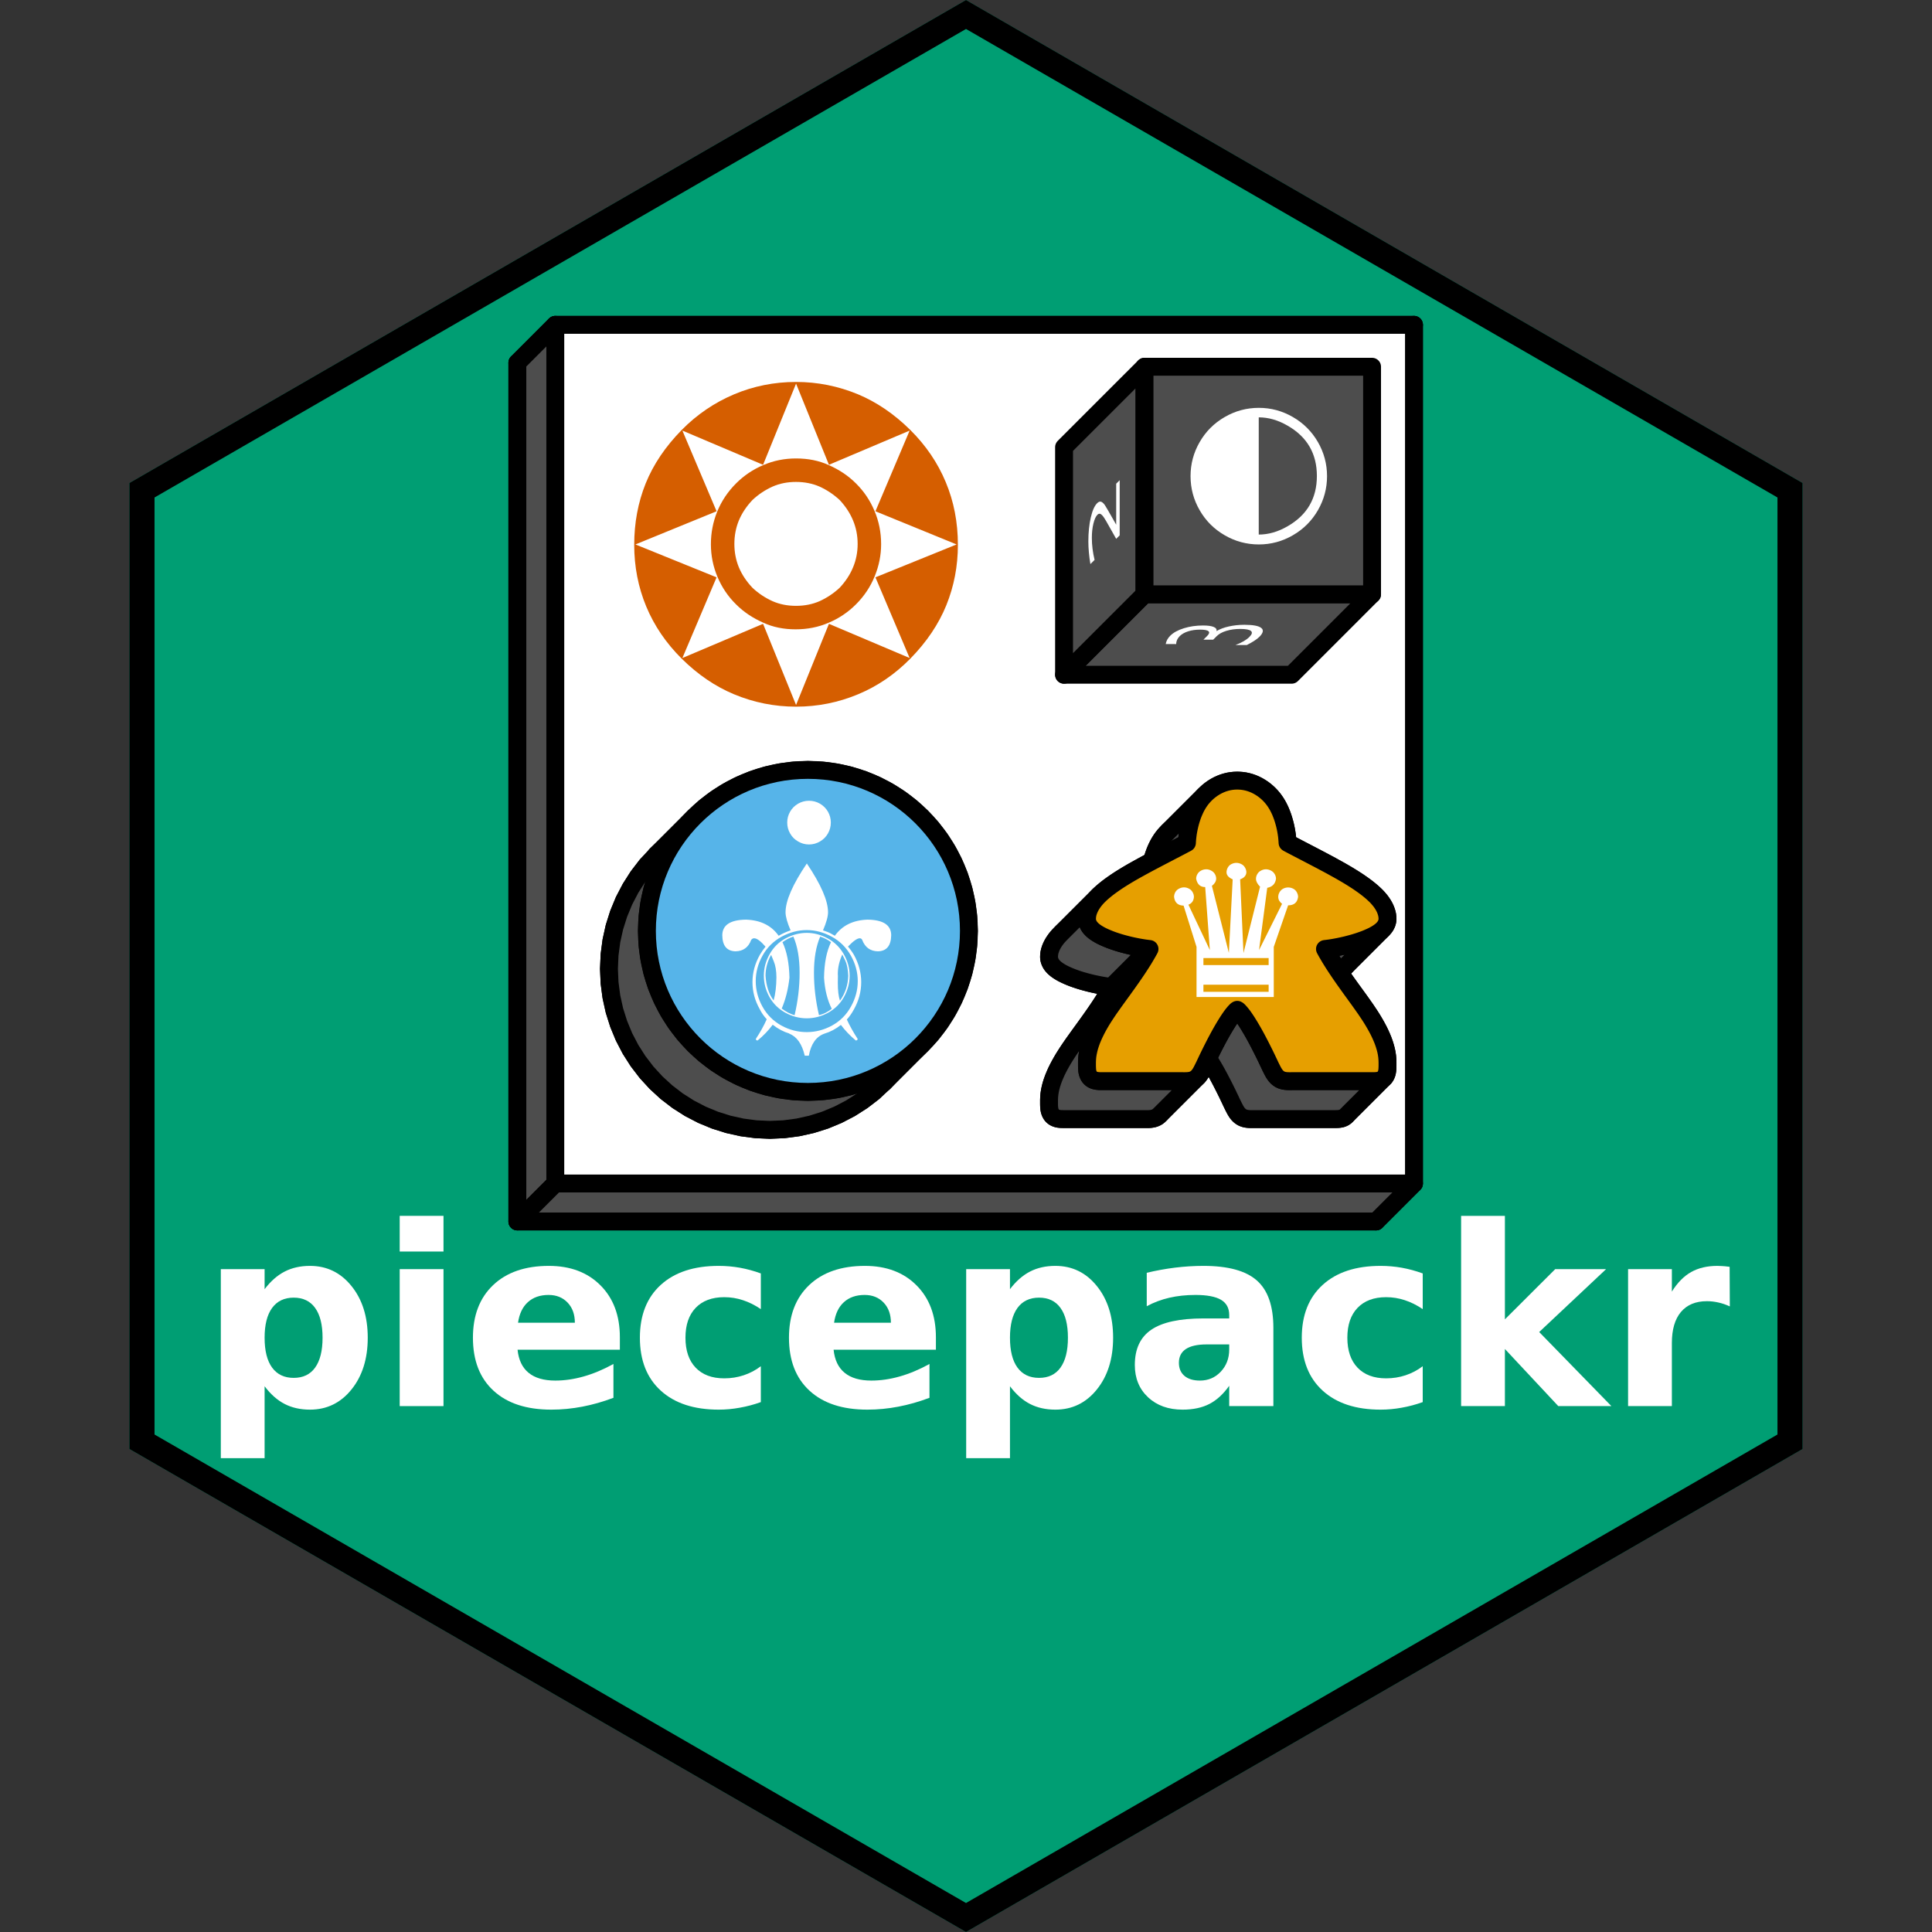 <?xml version="1.0" encoding="UTF-8"?>
<svg xmlns="http://www.w3.org/2000/svg" xmlns:xlink="http://www.w3.org/1999/xlink" width="324pt" height="324pt" viewBox="0 0 324 324" version="1.1">
<rect x="0" y="0" width="324" height="324" fill="#333333" stroke="none"/>
<defs>
<g>
<symbol overflow="visible" id="glyph0-0">
<path style="stroke:none;" d="M 3.594 12.734 L 3.594 -50.766 L 39.594 -50.766 L 39.594 12.734 Z M 7.625 8.719 L 35.578 8.719 L 35.578 -46.719 L 7.625 -46.719 Z M 7.625 8.719 "/>
</symbol>
<symbol overflow="visible" id="glyph0-1">
<path style="stroke:none;" d="M 34.109 -35.891 C 32.91 -36.41 31.594 -36.672 30.156 -36.672 C 28.727 -36.672 27.422 -36.41 26.234 -35.891 C 24.984 -35.328 23.859 -34.578 22.859 -33.641 C 21.848 -32.566 21.086 -31.422 20.578 -30.203 C 20.078 -28.984 19.828 -27.672 19.828 -26.266 C 19.828 -24.879 20.078 -23.578 20.578 -22.359 C 21.086 -21.141 21.848 -19.992 22.859 -18.922 C 23.859 -17.984 24.984 -17.234 26.234 -16.672 C 27.422 -16.148 28.727 -15.891 30.156 -15.891 C 31.594 -15.891 32.91 -16.148 34.109 -16.672 C 35.348 -17.234 36.473 -17.984 37.484 -18.922 C 38.484 -19.992 39.234 -21.141 39.734 -22.359 C 40.242 -23.578 40.5 -24.879 40.5 -26.266 C 40.5 -27.672 40.242 -28.984 39.734 -30.203 C 39.234 -31.422 38.484 -32.566 37.484 -33.641 C 36.473 -34.578 35.348 -35.328 34.109 -35.891 Z M 30.172 -40.609 C 32.203 -40.609 34.016 -40.242 35.609 -39.516 C 37.422 -38.723 38.957 -37.691 40.219 -36.422 C 41.551 -35.109 42.586 -33.57 43.328 -31.812 C 44.066 -30.062 44.438 -28.203 44.438 -26.234 C 44.438 -24.398 44.078 -22.602 43.359 -20.844 C 42.648 -19.094 41.602 -17.523 40.219 -16.141 C 38.883 -14.805 37.348 -13.773 35.609 -13.047 C 33.922 -12.316 32.082 -11.953 30.094 -11.953 C 28.102 -11.953 26.312 -12.316 24.719 -13.047 C 22.914 -13.836 21.379 -14.867 20.109 -16.141 C 18.773 -17.453 17.738 -18.984 17 -20.734 C 16.258 -22.492 15.891 -24.32 15.891 -26.219 C 15.891 -28.125 16.242 -29.953 16.953 -31.703 C 17.672 -33.461 18.723 -35.035 20.109 -36.422 C 21.441 -37.754 22.977 -38.785 24.719 -39.516 C 26.406 -40.242 28.223 -40.609 30.172 -40.609 Z M 30.172 -53.438 C 33.773 -53.438 37.242 -52.742 40.578 -51.359 C 43.711 -50.047 46.629 -48.055 49.328 -45.391 C 51.953 -42.785 53.938 -39.863 55.281 -36.625 C 56.633 -33.395 57.312 -29.895 57.312 -26.125 C 57.312 -22.562 56.664 -19.188 55.375 -16 C 54.082 -12.812 52.066 -9.82 49.328 -7.031 C 46.742 -4.406 43.828 -2.414 40.578 -1.062 C 37.266 0.32 33.797 1.016 30.172 1.016 C 26.555 1.016 23.086 0.32 19.766 -1.062 C 16.617 -2.375 13.695 -4.363 11 -7.031 C 8.375 -9.633 6.391 -12.551 5.047 -15.781 C 3.703 -19.02 3.031 -22.469 3.031 -26.125 C 3.031 -29.801 3.672 -33.234 4.953 -36.422 C 6.242 -39.609 8.258 -42.598 11 -45.391 C 13.531 -47.961 16.453 -49.953 19.766 -51.359 C 23.047 -52.742 26.516 -53.438 30.172 -53.438 Z M 30.172 -53.156 L 24.641 -39.547 L 11.109 -45.281 L 16.844 -31.75 L 3.234 -26.188 L 16.844 -20.672 L 11.109 -7.141 L 24.641 -12.875 L 30.172 0.734 L 35.688 -12.875 L 49.219 -7.141 L 43.484 -20.672 L 57.094 -26.188 L 43.484 -31.75 L 49.219 -45.281 L 35.688 -39.547 Z M 30.172 -53.156 "/>
</symbol>
<symbol overflow="visible" id="glyph1-0">
<path style="stroke:none;" d="M 1.531 5.438 L 1.531 -21.719 L 16.938 -21.719 L 16.938 5.438 Z M 3.266 3.734 L 15.219 3.734 L 15.219 -19.984 L 3.266 -19.984 Z M 3.266 3.734 "/>
</symbol>
<symbol overflow="visible" id="glyph1-1">
<path style="stroke:none;" d="M 5 -15.328 C 4.051 -15.348 3.52 -15.832 3.406 -16.781 C 3.406 -17.062 3.473 -17.328 3.609 -17.578 C 3.754 -17.836 3.961 -18.035 4.234 -18.172 C 4.504 -18.316 4.785 -18.391 5.078 -18.391 C 5.359 -18.391 5.633 -18.316 5.906 -18.172 C 6.176 -18.035 6.379 -17.836 6.516 -17.578 C 6.66 -17.328 6.734 -17.062 6.734 -16.781 C 6.691 -16.133 6.383 -15.703 5.812 -15.484 L 9.406 -7.875 L 8.625 -18.438 C 7.801 -18.438 7.297 -18.898 7.109 -19.828 C 7.109 -20.109 7.18 -20.375 7.328 -20.625 C 7.473 -20.875 7.676 -21.066 7.938 -21.203 C 8.207 -21.348 8.5 -21.422 8.812 -21.422 C 9.094 -21.422 9.363 -21.348 9.625 -21.203 C 9.895 -21.066 10.102 -20.875 10.25 -20.625 C 10.395 -20.375 10.469 -20.109 10.469 -19.828 C 10.445 -19.379 10.207 -18.984 9.75 -18.641 L 12.594 -7.406 L 13.234 -19.734 C 12.555 -20.035 12.211 -20.426 12.203 -20.906 C 12.203 -21.188 12.273 -21.457 12.422 -21.719 C 12.566 -21.977 12.77 -22.172 13.031 -22.297 C 13.301 -22.43 13.57 -22.5 13.844 -22.5 C 14.133 -22.5 14.41 -22.43 14.672 -22.297 C 14.941 -22.172 15.148 -21.977 15.297 -21.719 C 15.453 -21.457 15.531 -21.188 15.531 -20.906 C 15.5 -20.363 15.148 -19.973 14.484 -19.734 L 15.047 -7.375 L 17.828 -18.5 C 17.367 -18.969 17.141 -19.41 17.141 -19.828 C 17.141 -20.098 17.211 -20.359 17.359 -20.609 C 17.504 -20.867 17.711 -21.066 17.984 -21.203 C 18.254 -21.348 18.523 -21.422 18.797 -21.422 C 19.098 -21.422 19.383 -21.348 19.656 -21.203 C 19.926 -21.066 20.133 -20.867 20.281 -20.609 C 20.426 -20.359 20.5 -20.098 20.5 -19.828 C 20.383 -18.984 19.895 -18.477 19.031 -18.312 L 17.656 -7.875 L 21.516 -15.625 C 21.086 -15.969 20.875 -16.352 20.875 -16.781 C 20.875 -17.062 20.945 -17.328 21.094 -17.578 C 21.238 -17.836 21.441 -18.035 21.703 -18.172 C 21.973 -18.305 22.25 -18.375 22.531 -18.375 C 22.832 -18.375 23.113 -18.305 23.375 -18.172 C 23.645 -18.035 23.848 -17.836 23.984 -17.578 C 24.129 -17.328 24.203 -17.062 24.203 -16.781 C 24.078 -15.844 23.52 -15.375 22.531 -15.375 L 20.125 -8.406 L 20.125 0 L 7.172 0 L 7.172 -8.406 Z M 19.266 -5.359 L 19.266 -6.531 L 8.328 -6.531 L 8.328 -5.359 Z M 19.266 -0.875 L 19.266 -2.062 L 8.328 -2.062 L 8.328 -0.875 Z M 19.266 -0.875 "/>
</symbol>
<symbol overflow="visible" id="glyph2-0">
<path style="stroke:none;" d="M 2.203 7.812 L 2.203 -31.172 L 24.297 -31.172 L 24.297 7.812 Z M 4.688 5.359 L 21.844 5.359 L 21.844 -28.688 L 4.688 -28.688 Z M 4.688 5.359 "/>
</symbol>
<symbol overflow="visible" id="glyph2-1">
<path style="stroke:none;" d="M 21.016 -13.906 C 21.016 -11.551 21.297 -9.176 21.859 -6.781 C 22.648 -6.988 23.363 -7.348 24 -7.859 C 23.27 -9.305 22.836 -11.047 22.703 -13.078 C 22.742 -15.523 23.133 -17.508 23.875 -19.031 C 23.344 -19.438 22.738 -19.75 22.062 -19.969 C 21.363 -18.352 21.016 -16.332 21.016 -13.906 Z M 14.719 -13.125 C 14.719 -14.227 14.566 -15.133 14.266 -15.844 C 13.973 -16.562 13.828 -16.914 13.828 -16.906 C 13.203 -15.781 12.891 -14.613 12.891 -13.406 C 13.004 -11.707 13.457 -10.328 14.25 -9.266 C 14.551 -10.336 14.707 -11.625 14.719 -13.125 Z M 25.031 -13.344 C 25.02 -12.945 25.016 -12.57 25.016 -12.219 C 25.016 -10.926 25.133 -9.926 25.375 -9.219 C 26.258 -10.457 26.723 -11.852 26.766 -13.406 C 26.723 -14.5 26.551 -15.359 26.25 -15.984 C 25.945 -16.609 25.785 -16.938 25.766 -16.969 C 25.266 -15.852 25.016 -14.773 25.016 -13.734 C 25.016 -13.598 25.02 -13.469 25.031 -13.344 Z M 18.609 -13.906 C 18.609 -16.332 18.258 -18.352 17.562 -19.969 C 16.957 -19.781 16.348 -19.469 15.734 -19.031 C 16.461 -17.508 16.852 -15.523 16.906 -13.078 C 16.695 -11.16 16.266 -9.438 15.609 -7.906 C 16.328 -7.363 17.047 -6.988 17.766 -6.781 C 18.328 -9.176 18.609 -11.551 18.609 -13.906 Z M 12.891 -18.281 C 12.078 -19.219 11.441 -19.688 10.984 -19.688 C 10.785 -19.688 10.617 -19.594 10.484 -19.406 C 10.023 -18.164 9.156 -17.531 7.875 -17.5 C 6.406 -17.531 5.66 -18.43 5.641 -20.203 C 5.66 -21.91 6.988 -22.781 9.625 -22.812 C 12.062 -22.727 13.883 -21.828 15.094 -20.109 C 15.719 -20.473 16.383 -20.773 17.094 -21.016 C 16.531 -22.328 16.25 -23.336 16.25 -24.047 C 16.25 -25.984 17.438 -28.707 19.812 -32.219 L 19.828 -32.25 L 19.828 -32.219 C 22.191 -28.707 23.375 -25.984 23.375 -24.047 C 23.375 -23.336 23.094 -22.328 22.531 -21.016 C 23.125 -20.828 23.582 -20.641 23.906 -20.453 C 24.238 -20.273 24.441 -20.16 24.516 -20.109 C 25.742 -21.828 27.566 -22.727 29.984 -22.812 C 32.629 -22.781 33.957 -21.91 33.969 -20.203 C 33.938 -18.43 33.191 -17.531 31.734 -17.5 C 30.453 -17.531 29.578 -18.164 29.109 -19.406 C 29.023 -19.594 28.883 -19.688 28.688 -19.688 C 28.27 -19.688 27.613 -19.223 26.719 -18.297 C 27.094 -17.867 27.426 -17.406 27.719 -16.906 C 28.531 -15.438 28.938 -13.91 28.938 -12.328 C 28.938 -10.742 28.535 -9.234 27.734 -7.797 C 27.391 -7.148 26.988 -6.57 26.531 -6.062 C 27.02 -5 27.625 -3.914 28.344 -2.812 C 28.32 -2.633 28.219 -2.547 28.031 -2.547 C 27.082 -3.336 26.25 -4.207 25.531 -5.156 C 24.688 -4.477 23.758 -3.988 22.75 -3.688 C 21.383 -3.195 20.52 -1.969 20.156 0 L 19.469 0 C 19.008 -1.969 18.145 -3.195 16.875 -3.688 L 16.875 -3.719 C 15.926 -4 15 -4.488 14.094 -5.188 C 13.375 -4.219 12.531 -3.336 11.562 -2.547 C 11.375 -2.547 11.273 -2.633 11.266 -2.812 C 12.004 -3.926 12.613 -5.023 13.094 -6.109 C 12.633 -6.598 12.242 -7.16 11.922 -7.797 C 11.109 -9.234 10.703 -10.742 10.703 -12.328 C 10.703 -13.91 11.113 -15.438 11.938 -16.906 C 12.227 -17.406 12.547 -17.863 12.891 -18.281 Z M 12.391 -16.781 C 11.629 -15.406 11.25 -13.977 11.25 -12.5 C 11.25 -11.02 11.625 -9.598 12.375 -8.234 C 13.133 -6.867 14.188 -5.812 15.531 -5.062 C 16.883 -4.32 18.312 -3.953 19.812 -3.953 C 21.289 -3.953 22.707 -4.32 24.062 -5.062 C 25.414 -5.812 26.469 -6.867 27.219 -8.234 C 27.977 -9.598 28.359 -11.02 28.359 -12.5 C 28.359 -13.977 27.973 -15.406 27.203 -16.781 C 26.43 -18.156 25.363 -19.211 24 -19.953 C 22.633 -20.691 21.238 -21.062 19.812 -21.062 C 18.363 -21.062 16.957 -20.691 15.594 -19.953 C 14.227 -19.211 13.16 -18.156 12.391 -16.781 Z M 19.812 -20.594 C 21.008 -20.594 22.176 -20.285 23.312 -19.672 C 24.457 -19.055 25.359 -18.172 26.016 -17.016 C 26.672 -15.867 27 -14.672 27 -13.422 C 27 -12.172 26.68 -10.977 26.047 -9.844 C 25.422 -8.719 24.535 -7.836 23.391 -7.203 C 22.242 -6.578 21.051 -6.266 19.812 -6.266 C 18.562 -6.266 17.363 -6.578 16.219 -7.203 C 15.07 -7.836 14.18 -8.719 13.547 -9.844 C 12.922 -10.977 12.609 -12.172 12.609 -13.422 C 12.609 -14.672 12.93 -15.867 13.578 -17.016 C 14.223 -18.172 15.117 -19.055 16.266 -19.672 C 17.41 -20.285 18.594 -20.594 19.812 -20.594 Z M 19.812 -20.594 "/>
</symbol>
<symbol overflow="visible" id="glyph3-0">
<path style="stroke:none;" d="M 0.484 1.703 L 0.484 -6.766 L 5.281 -6.766 L 5.281 1.703 Z M 1.016 1.156 L 4.734 1.156 L 4.734 -6.219 L 1.016 -6.219 Z M 1.016 1.156 "/>
</symbol>
<symbol overflow="visible" id="glyph3-1">
<path style="stroke:none;" d="M 0.531 -2.484 C 0.531 -3.141 0.691 -3.75 1.016 -4.312 C 1.336 -4.875 1.785 -5.32 2.359 -5.656 C 2.922 -5.977 3.531 -6.141 4.188 -6.141 C 4.844 -6.141 5.453 -5.977 6.016 -5.656 C 6.586 -5.32 7.035 -4.875 7.359 -4.312 C 7.68 -3.75 7.844 -3.141 7.844 -2.484 C 7.844 -1.828 7.68 -1.219 7.359 -0.656 C 7.035 -0.082 6.586 0.363 6.016 0.688 C 5.453 1.02 4.844 1.188 4.188 1.188 C 3.531 1.188 2.922 1.02 2.359 0.688 C 1.785 0.363 1.336 -0.082 1.016 -0.656 C 0.691 -1.219 0.531 -1.828 0.531 -2.484 Z M 0.531 -2.484 "/>
</symbol>
<symbol overflow="visible" id="glyph4-0">
<path style="stroke:none;" d="M 3.203 1.797 L -9.281 -10.688 L -2.203 -17.766 L 10.281 -5.281 Z M 3.219 0.219 L 8.719 -5.281 L -2.188 -16.188 L -7.688 -10.688 Z M 3.219 0.219 "/>
</symbol>
<symbol overflow="visible" id="glyph4-1">
<path style="stroke:none;" d="M 0.172 -11.297 C 0.984 -11.816 1.801 -12.035 2.625 -11.953 C 3.457 -11.879 4.203 -11.516 4.859 -10.859 C 5.879 -9.836 6.316 -8.695 6.172 -7.438 C 6.035 -6.188 5.32 -4.914 4.031 -3.625 C 3.602 -3.195 3.113 -2.797 2.562 -2.422 C 2.02 -2.055 1.422 -1.711 0.766 -1.391 L -0.578 -2.734 C 0.035 -2.891 0.629 -3.141 1.203 -3.484 C 1.773 -3.828 2.316 -4.254 2.828 -4.766 C 3.703 -5.641 4.191 -6.477 4.297 -7.281 C 4.398 -8.082 4.125 -8.812 3.469 -9.469 C 2.863 -10.07 2.176 -10.332 1.406 -10.25 C 0.645 -10.176 -0.113 -9.758 -0.875 -9 L -2.078 -7.797 L -3.234 -8.953 L -1.969 -10.219 C -1.281 -10.906 -0.891 -11.562 -0.797 -12.188 C -0.711 -12.82 -0.926 -13.395 -1.438 -13.906 C -1.969 -14.438 -2.562 -14.656 -3.219 -14.562 C -3.883 -14.477 -4.566 -14.086 -5.266 -13.391 C -5.648 -13.004 -6.02 -12.551 -6.375 -12.031 C -6.727 -11.508 -7.078 -10.898 -7.422 -10.203 L -8.656 -11.438 C -8.281 -12.125 -7.898 -12.734 -7.516 -13.266 C -7.129 -13.797 -6.727 -14.27 -6.312 -14.688 C -5.25 -15.75 -4.164 -16.344 -3.062 -16.469 C -1.969 -16.602 -1.016 -16.266 -0.203 -15.453 C 0.367 -14.879 0.688 -14.234 0.75 -13.516 C 0.812 -12.797 0.617 -12.055 0.172 -11.297 Z M 0.172 -11.297 "/>
</symbol>
<symbol overflow="visible" id="glyph5-0">
<path style="stroke:none;" d="M 3.531 -1 L -14.109 -1 L -14.109 -11 L 3.531 -11 Z M 2.422 -2.125 L 2.422 -9.891 L -12.984 -9.891 L -12.984 -2.125 Z M 2.422 -2.125 "/>
</symbol>
<symbol overflow="visible" id="glyph5-1">
<path style="stroke:none;" d="M -1.656 -3.844 L -1.656 -10.719 L 0 -10.719 L 0 -1.469 L -1.656 -1.469 C -2.438 -2.219 -3.477 -3.238 -4.781 -4.531 C -6.082 -5.82 -6.926 -6.633 -7.312 -6.969 C -8.02 -7.594 -8.617 -8.031 -9.109 -8.281 C -9.598 -8.531 -10.082 -8.656 -10.562 -8.656 C -11.332 -8.656 -11.961 -8.383 -12.453 -7.844 C -12.941 -7.301 -13.188 -6.594 -13.188 -5.719 C -13.188 -5.102 -13.078 -4.453 -12.859 -3.766 C -12.648 -3.078 -12.328 -2.344 -11.891 -1.562 L -13.875 -1.562 C -14.195 -2.352 -14.438 -3.094 -14.594 -3.781 C -14.758 -4.477 -14.844 -5.113 -14.844 -5.688 C -14.844 -7.195 -14.461 -8.398 -13.703 -9.297 C -12.953 -10.191 -11.945 -10.641 -10.688 -10.641 C -10.082 -10.641 -9.508 -10.523 -8.969 -10.297 C -8.438 -10.078 -7.805 -9.672 -7.078 -9.078 C -6.891 -8.922 -6.344 -8.406 -5.438 -7.531 C -4.539 -6.656 -3.281 -5.426 -1.656 -3.844 Z M -1.656 -3.844 "/>
</symbol>
<symbol overflow="visible" id="glyph6-0">
<path style="stroke:none;" d="M 1.5 5.297 L 1.5 -21.156 L 16.5 -21.156 L 16.5 5.297 Z M 3.172 3.641 L 14.828 3.641 L 14.828 -19.469 L 3.172 -19.469 Z M 3.172 3.641 "/>
</symbol>
<symbol overflow="visible" id="glyph6-1">
<path style="stroke:none;" d="M 3.172 -2.047 C 2.148 -3.816 1.641 -5.723 1.641 -7.766 C 1.641 -9.805 2.148 -11.711 3.172 -13.484 C 4.191 -15.254 5.586 -16.648 7.359 -17.672 C 9.129 -18.703 11.039 -19.219 13.094 -19.219 C 15.133 -19.219 17.039 -18.703 18.812 -17.672 C 20.582 -16.648 21.977 -15.254 23 -13.484 C 24.02 -11.711 24.531 -9.805 24.531 -7.766 C 24.531 -5.723 24.02 -3.816 23 -2.047 C 21.977 -0.273 20.582 1.117 18.812 2.141 C 17.039 3.172 15.133 3.688 13.094 3.688 C 11.039 3.688 9.129 3.172 7.359 2.141 C 5.586 1.117 4.191 -0.273 3.172 -2.047 Z M 13.078 2.031 C 14.711 2.031 16.332 1.562 17.938 0.625 C 21.195 -1.25 22.828 -4.055 22.828 -7.797 C 22.828 -11.535 21.195 -14.344 17.938 -16.219 C 16.332 -17.156 14.711 -17.625 13.078 -17.625 Z M 13.078 2.031 "/>
</symbol>
<symbol overflow="visible" id="glyph7-0">
<path style="stroke:none;" d="M 2.094 7.422 L 2.094 -29.609 L 23.094 -29.609 L 23.094 7.422 Z M 4.453 5.094 L 20.75 5.094 L 20.75 -27.25 L 4.453 -27.25 Z M 4.453 5.094 "/>
</symbol>
<symbol overflow="visible" id="glyph7-1">
<path style="stroke:none;" d="M 10.875 -3.328 L 10.875 8.734 L 3.531 8.734 L 3.531 -22.969 L 10.875 -22.969 L 10.875 -19.609 C 11.883 -20.941 13.004 -21.926 14.234 -22.562 C 15.461 -23.195 16.879 -23.516 18.484 -23.516 C 21.305 -23.516 23.625 -22.391 25.438 -20.141 C 27.258 -17.898 28.172 -15.008 28.172 -11.469 C 28.172 -7.926 27.258 -5.031 25.438 -2.781 C 23.625 -0.531 21.305 0.594 18.484 0.594 C 16.879 0.594 15.461 0.273 14.234 -0.359 C 13.004 -0.992 11.883 -1.984 10.875 -3.328 Z M 15.75 -18.188 C 14.176 -18.188 12.969 -17.609 12.125 -16.453 C 11.289 -15.297 10.875 -13.633 10.875 -11.469 C 10.875 -9.289 11.289 -7.625 12.125 -6.469 C 12.969 -5.312 14.176 -4.734 15.75 -4.734 C 17.32 -4.734 18.52 -5.305 19.344 -6.453 C 20.176 -7.609 20.594 -9.281 20.594 -11.469 C 20.594 -13.656 20.176 -15.32 19.344 -16.469 C 18.52 -17.613 17.32 -18.188 15.75 -18.188 Z M 15.75 -18.188 "/>
</symbol>
<symbol overflow="visible" id="glyph7-2">
<path style="stroke:none;" d="M 3.531 -22.969 L 10.875 -22.969 L 10.875 0 L 3.531 0 Z M 3.531 -31.906 L 10.875 -31.906 L 10.875 -25.922 L 3.531 -25.922 Z M 3.531 -31.906 "/>
</symbol>
<symbol overflow="visible" id="glyph7-3">
<path style="stroke:none;" d="M 26.453 -11.547 L 26.453 -9.453 L 9.297 -9.453 C 9.473 -7.734 10.094 -6.441 11.156 -5.578 C 12.219 -4.711 13.707 -4.281 15.625 -4.281 C 17.164 -4.281 18.75 -4.508 20.375 -4.969 C 22 -5.426 23.664 -6.125 25.375 -7.062 L 25.375 -1.391 C 23.633 -0.734 21.895 -0.238 20.156 0.094 C 18.426 0.426 16.691 0.594 14.953 0.594 C 10.797 0.594 7.566 -0.461 5.266 -2.578 C 2.961 -4.691 1.812 -7.656 1.812 -11.469 C 1.812 -15.207 2.941 -18.148 5.203 -20.297 C 7.461 -22.441 10.578 -23.516 14.547 -23.516 C 18.148 -23.516 21.035 -22.426 23.203 -20.25 C 25.367 -18.082 26.453 -15.18 26.453 -11.547 Z M 18.906 -13.984 C 18.906 -15.379 18.5 -16.504 17.688 -17.359 C 16.875 -18.211 15.812 -18.641 14.5 -18.641 C 13.07 -18.641 11.914 -18.238 11.031 -17.438 C 10.145 -16.645 9.594 -15.492 9.375 -13.984 Z M 18.906 -13.984 "/>
</symbol>
<symbol overflow="visible" id="glyph7-4">
<path style="stroke:none;" d="M 22.094 -22.25 L 22.094 -16.266 C 21.094 -16.941 20.086 -17.441 19.078 -17.766 C 18.078 -18.098 17.035 -18.266 15.953 -18.266 C 13.898 -18.266 12.301 -17.664 11.156 -16.469 C 10.02 -15.281 9.453 -13.613 9.453 -11.469 C 9.453 -9.32 10.02 -7.648 11.156 -6.453 C 12.301 -5.254 13.898 -4.656 15.953 -4.656 C 17.098 -4.656 18.188 -4.828 19.219 -5.172 C 20.258 -5.516 21.219 -6.02 22.094 -6.688 L 22.094 -0.672 C 20.938 -0.254 19.766 0.055 18.578 0.266 C 17.398 0.484 16.219 0.594 15.031 0.594 C 10.883 0.594 7.645 -0.469 5.312 -2.594 C 2.977 -4.719 1.812 -7.676 1.812 -11.469 C 1.812 -15.25 2.977 -18.203 5.312 -20.328 C 7.645 -22.453 10.883 -23.516 15.031 -23.516 C 16.238 -23.516 17.426 -23.41 18.594 -23.203 C 19.758 -22.992 20.926 -22.676 22.094 -22.25 Z M 22.094 -22.25 "/>
</symbol>
<symbol overflow="visible" id="glyph7-5">
<path style="stroke:none;" d="M 13.828 -10.344 C 12.297 -10.344 11.141 -10.082 10.359 -9.562 C 9.586 -9.039 9.203 -8.273 9.203 -7.266 C 9.203 -6.328 9.516 -5.594 10.141 -5.062 C 10.766 -4.539 11.629 -4.281 12.734 -4.281 C 14.117 -4.281 15.281 -4.773 16.219 -5.766 C 17.164 -6.766 17.641 -8.008 17.641 -9.5 L 17.641 -10.344 Z M 25.047 -13.109 L 25.047 0 L 17.641 0 L 17.641 -3.406 C 16.648 -2.008 15.539 -0.992 14.312 -0.359 C 13.082 0.273 11.586 0.594 9.828 0.594 C 7.441 0.594 5.508 -0.098 4.031 -1.484 C 2.551 -2.867 1.812 -4.672 1.812 -6.891 C 1.812 -9.586 2.734 -11.562 4.578 -12.812 C 6.43 -14.07 9.344 -14.703 13.312 -14.703 L 17.641 -14.703 L 17.641 -15.281 C 17.641 -16.438 17.18 -17.285 16.266 -17.828 C 15.348 -18.367 13.922 -18.641 11.984 -18.641 C 10.41 -18.641 8.945 -18.484 7.594 -18.172 C 6.238 -17.859 4.977 -17.383 3.812 -16.75 L 3.812 -22.359 C 5.383 -22.734 6.961 -23.02 8.547 -23.219 C 10.141 -23.414 11.727 -23.516 13.312 -23.516 C 17.457 -23.516 20.445 -22.695 22.281 -21.062 C 24.125 -19.438 25.047 -16.785 25.047 -13.109 Z M 25.047 -13.109 "/>
</symbol>
<symbol overflow="visible" id="glyph7-6">
<path style="stroke:none;" d="M 3.531 -31.906 L 10.875 -31.906 L 10.875 -14.547 L 19.312 -22.969 L 27.844 -22.969 L 16.625 -12.422 L 28.734 0 L 19.828 0 L 10.875 -9.578 L 10.875 0 L 3.531 0 Z M 3.531 -31.906 "/>
</symbol>
<symbol overflow="visible" id="glyph7-7">
<path style="stroke:none;" d="M 20.594 -16.719 C 19.945 -17.02 19.305 -17.238 18.672 -17.375 C 18.035 -17.52 17.395 -17.594 16.75 -17.594 C 14.863 -17.594 13.41 -16.988 12.391 -15.781 C 11.379 -14.57 10.875 -12.836 10.875 -10.578 L 10.875 0 L 3.531 0 L 3.531 -22.969 L 10.875 -22.969 L 10.875 -19.203 C 11.812 -20.703 12.891 -21.797 14.109 -22.484 C 15.336 -23.172 16.805 -23.516 18.516 -23.516 C 18.766 -23.516 19.031 -23.504 19.312 -23.484 C 19.602 -23.473 20.02 -23.43 20.562 -23.359 Z M 20.594 -16.719 "/>
</symbol>
</g>
<clipPath id="clip1">
  <rect x="0" y="0" width="324" height="324"/>
</clipPath>
<g id="surface5" clip-path="url(#clip1)">
<path style=" stroke:none;fill-rule:evenodd;fill:rgb(30.196%,30.196%,30.196%);fill-opacity:1;" d="M 204.27 133.395 L 177.285 106.41 L 204.27 79.426 L 231.254 106.41 Z M 204.27 133.395 "/>
<g style="fill:rgb(100%,100%,100%);fill-opacity:1;">
  <use xlink:href="#glyph4-1" x="204.67" y="116.002"/>
</g>
</g>
<clipPath id="clip2">
  <rect x="0" y="0" width="324" height="324"/>
</clipPath>
<g id="surface7" clip-path="url(#clip2)">
<path style=" stroke:none;fill-rule:evenodd;fill:rgb(30.196%,30.196%,30.196%);fill-opacity:1;" d="M 204.27 106.41 L 166.109 106.41 L 166.109 68.25 L 204.27 68.25 Z M 204.27 106.41 "/>
<g style="fill:rgb(100%,100%,100%);fill-opacity:1;">
  <use xlink:href="#glyph5-1" x="192.256" y="93.832"/>
</g>
</g>
</defs>
<g id="surface1">
<path style=" stroke:none;fill-rule:nonzero;fill:rgb(0%,61.961%,45.098%);fill-opacity:1;" d="M 162 0 L 21.703 81 L 21.703 243 L 162 324 L 302.297 243 L 302.297 81 Z M 162 0 "/>
<path style=" stroke:none;fill-rule:evenodd;fill:rgb(0%,0%,0%);fill-opacity:1;" d="M 162 4.859 L 25.914 83.43 L 25.914 240.57 L 162 319.141 L 298.086 240.57 L 298.086 83.43 Z M 162 0 L 21.703 81 L 21.703 243 L 162 324 L 302.297 243 L 302.297 81 Z M 162 0 "/>
<path style="fill-rule:evenodd;fill:rgb(0%,0%,0%);fill-opacity:1;stroke-width:3;stroke-linecap:round;stroke-linejoin:round;stroke:rgb(0%,0%,0%);stroke-opacity:1;stroke-miterlimit:10;" d="M 86.762 60.84 L 86.762 204.84 L 230.762 204.84 L 230.762 60.84 Z M 86.762 60.84 "/>
<path style="fill-rule:evenodd;fill:rgb(30.196%,30.196%,30.196%);fill-opacity:1;stroke-width:3;stroke-linecap:round;stroke-linejoin:round;stroke:rgb(0%,0%,0%);stroke-opacity:1;stroke-miterlimit:10;" d="M 237.125 198.477 L 237.125 54.477 L 230.762 60.84 L 230.762 204.84 Z M 237.125 198.477 "/>
<path style="fill-rule:evenodd;fill:rgb(30.196%,30.196%,30.196%);fill-opacity:1;stroke-width:3;stroke-linecap:round;stroke-linejoin:round;stroke:rgb(0%,0%,0%);stroke-opacity:1;stroke-miterlimit:10;" d="M 237.125 54.477 L 93.125 54.477 L 86.762 60.84 L 230.762 60.84 Z M 237.125 54.477 "/>
<path style="fill-rule:evenodd;fill:rgb(30.196%,30.196%,30.196%);fill-opacity:1;stroke-width:3;stroke-linecap:round;stroke-linejoin:round;stroke:rgb(0%,0%,0%);stroke-opacity:1;stroke-miterlimit:10;" d="M 93.125 54.477 L 93.125 198.477 L 86.762 204.84 L 86.762 60.84 Z M 93.125 54.477 "/>
<path style="fill-rule:evenodd;fill:rgb(30.196%,30.196%,30.196%);fill-opacity:1;stroke-width:3;stroke-linecap:round;stroke-linejoin:round;stroke:rgb(0%,0%,0%);stroke-opacity:1;stroke-miterlimit:10;" d="M 93.125 198.477 L 237.125 198.477 L 230.762 204.84 L 86.762 204.84 Z M 93.125 198.477 "/>
<path style=" stroke:none;fill-rule:evenodd;fill:rgb(100%,100%,100%);fill-opacity:1;" d="M 93.125 198.477 L 237.125 198.477 L 237.125 54.477 L 93.125 54.477 Z M 93.125 198.477 "/>
<g style="fill:rgb(83.529%,36.863%,0%);fill-opacity:1;">
  <use xlink:href="#glyph0-1" x="103.328" y="117.492"/>
</g>
<path style="fill:none;stroke-width:3;stroke-linecap:round;stroke-linejoin:round;stroke:rgb(0%,0%,0%);stroke-opacity:1;stroke-miterlimit:10;" d="M 93.125 198.477 L 237.125 198.477 L 237.125 54.477 L 93.125 54.477 Z M 93.125 198.477 "/>
<path style="fill-rule:evenodd;fill:rgb(90.196%,62.353%,0%);fill-opacity:1;stroke-width:3;stroke-linecap:round;stroke-linejoin:round;stroke:rgb(0%,0%,0%);stroke-opacity:1;stroke-miterlimit:10;" d="M 201.148 175.723 L 201.172 175.738 L 201.199 175.754 L 201.227 175.777 L 201.262 175.805 L 201.469 176.012 L 201.598 176.156 L 201.734 176.32 L 201.875 176.492 L 202.008 176.668 L 202.094 176.777 L 202.246 176.992 L 202.41 177.23 L 202.582 177.488 L 202.762 177.77 L 202.953 178.07 L 203.145 178.387 L 203.34 178.707 L 203.527 179.031 L 203.711 179.344 L 203.883 179.652 L 204.051 179.949 L 204.133 180.102 L 204.402 180.598 L 204.668 181.098 L 204.93 181.602 L 205.188 182.109 L 205.438 182.605 L 205.676 183.086 L 205.895 183.531 L 206.086 183.934 L 206.254 184.281 L 206.391 184.57 L 206.492 184.789 L 206.562 184.941 L 206.602 185.023 L 206.609 185.039 L 206.617 185.059 L 206.629 185.078 L 206.77 185.363 L 206.906 185.637 L 207.043 185.906 L 207.184 186.164 L 207.332 186.41 L 207.484 186.637 L 207.648 186.84 L 207.82 187.02 L 208.004 187.176 L 208.094 187.242 L 208.305 187.375 L 208.527 187.477 L 208.762 187.555 L 209.016 187.613 L 209.277 187.648 L 209.547 187.668 L 209.82 187.676 L 223.805 187.676 L 224 187.672 L 224.191 187.668 L 224.367 187.66 L 224.527 187.645 L 224.609 187.637 L 224.766 187.613 L 224.938 187.578 L 225.125 187.52 L 225.316 187.438 L 225.5 187.332 L 225.668 187.207 L 225.785 187.094 L 225.918 186.926 L 226.031 186.742 L 226.125 186.539 L 226.195 186.332 L 226.242 186.133 L 226.273 185.953 L 226.289 185.824 L 226.305 185.656 L 226.312 185.477 L 226.32 185.277 L 226.324 185.07 L 226.324 184.539 L 226.309 184.039 L 226.266 183.535 L 226.191 183.023 L 226.086 182.508 L 225.949 181.98 L 225.785 181.445 L 225.594 180.902 L 225.371 180.352 L 225.125 179.801 L 224.859 179.246 L 224.57 178.695 L 224.27 178.152 L 223.957 177.617 L 223.637 177.094 L 223.309 176.582 L 222.977 176.086 L 222.645 175.598 L 222.312 175.121 L 221.977 174.648 L 221.926 174.574 L 221.633 174.168 L 221.336 173.75 L 221.027 173.328 L 220.711 172.891 L 220.383 172.438 L 220.047 171.973 L 219.703 171.492 L 219.355 171.004 L 219.004 170.508 L 218.652 170.004 L 218.305 169.5 L 217.965 168.992 L 217.633 168.492 L 217.312 168 L 217.004 167.516 L 216.711 167.039 L 216.434 166.566 L 216.164 166.105 L 215.91 165.645 L 215.836 165.508 L 216.18 165.469 L 216.531 165.422 L 216.906 165.367 L 217.293 165.305 L 217.699 165.234 L 218.117 165.152 L 218.543 165.062 L 218.969 164.969 L 219.395 164.871 L 219.805 164.77 L 220.203 164.664 L 220.586 164.555 L 220.953 164.449 L 221.305 164.34 L 221.398 164.309 L 221.699 164.211 L 222 164.105 L 222.309 163.992 L 222.625 163.871 L 222.941 163.742 L 223.25 163.609 L 223.551 163.473 L 223.832 163.336 L 224.094 163.199 L 224.336 163.066 L 224.559 162.934 L 224.582 162.918 L 224.75 162.812 L 224.918 162.695 L 225.094 162.566 L 225.266 162.43 L 225.426 162.289 L 225.57 162.148 L 225.699 162.008 L 225.723 161.98 L 225.84 161.836 L 225.957 161.664 L 226.066 161.465 L 226.164 161.25 L 226.246 161.02 L 226.297 160.789 L 226.32 160.562 L 226.324 160.469 L 226.309 160.133 L 226.262 159.801 L 226.188 159.461 L 226.078 159.117 L 225.938 158.77 L 225.77 158.426 L 225.578 158.09 L 225.371 157.766 L 225.148 157.457 L 224.914 157.172 L 224.676 156.902 L 224.43 156.641 L 224.426 156.641 L 224.199 156.414 L 223.957 156.188 L 223.695 155.953 L 223.414 155.715 L 223.109 155.469 L 222.789 155.223 L 222.457 154.969 L 222.117 154.723 L 221.77 154.48 L 221.426 154.246 L 221.086 154.02 L 220.746 153.801 L 220.41 153.59 L 220.223 153.473 L 219.797 153.211 L 219.355 152.949 L 218.898 152.684 L 218.426 152.41 L 217.93 152.133 L 217.418 151.852 L 216.891 151.562 L 216.344 151.266 L 215.789 150.969 L 215.227 150.672 L 214.656 150.371 L 213.523 149.777 L 212.965 149.488 L 212.418 149.203 L 211.887 148.926 L 211.367 148.656 L 210.859 148.391 L 210.367 148.133 L 209.887 147.879 L 209.559 147.707 L 209.539 147.324 L 209.504 146.926 L 209.461 146.516 L 209.398 146.086 L 209.324 145.637 L 209.234 145.176 L 209.129 144.707 L 209.004 144.234 L 208.867 143.766 L 208.719 143.309 L 208.555 142.867 L 208.383 142.441 L 208.195 142.035 L 208 141.648 L 207.816 141.316 L 207.605 140.969 L 207.371 140.625 L 207.117 140.285 L 206.836 139.949 L 206.527 139.621 L 206.195 139.301 L 205.836 138.992 L 205.453 138.703 L 205.047 138.43 L 204.625 138.18 L 204.188 137.961 L 203.738 137.766 L 203.285 137.605 L 202.824 137.477 L 202.359 137.379 L 201.887 137.316 L 201.41 137.281 L 201.125 137.277 L 200.641 137.293 L 200.164 137.34 L 199.699 137.418 L 199.234 137.527 L 198.773 137.668 L 198.32 137.844 L 197.879 138.047 L 197.445 138.281 L 197.031 138.539 L 196.633 138.82 L 196.262 139.117 L 195.91 139.434 L 195.59 139.758 L 195.293 140.09 L 195.023 140.426 L 194.777 140.766 L 194.555 141.113 L 194.43 141.316 L 194.223 141.695 L 194.027 142.086 L 193.844 142.492 L 193.672 142.918 L 193.512 143.363 L 193.363 143.824 L 193.227 144.293 L 193.105 144.766 L 193.004 145.234 L 192.914 145.691 L 192.84 146.137 L 192.781 146.566 L 192.738 146.977 L 192.707 147.371 L 192.688 147.707 L 192.211 147.957 L 191.727 148.215 L 191.23 148.477 L 190.719 148.742 L 190.195 149.016 L 189.656 149.293 L 189.109 149.578 L 188.547 149.871 L 187.414 150.465 L 186.844 150.766 L 186.281 151.062 L 185.73 151.359 L 185.191 151.652 L 184.668 151.941 L 184.16 152.223 L 183.672 152.496 L 183.203 152.77 L 182.754 153.031 L 182.316 153.293 L 182.023 153.473 L 181.691 153.68 L 181.355 153.895 L 181.016 154.117 L 180.672 154.348 L 180.324 154.586 L 179.98 154.832 L 179.645 155.082 L 179.316 155.332 L 179.004 155.578 L 178.711 155.82 L 178.438 156.059 L 178.184 156.289 L 177.945 156.512 L 177.82 156.641 L 177.574 156.898 L 177.336 157.168 L 177.105 157.453 L 176.883 157.762 L 176.672 158.082 L 176.48 158.422 L 176.312 158.766 L 176.172 159.109 L 176.062 159.457 L 175.984 159.793 L 175.941 160.129 L 175.926 160.465 L 175.926 160.469 L 175.938 160.699 L 175.98 160.93 L 176.047 161.16 L 176.141 161.383 L 176.246 161.59 L 176.363 161.77 L 176.48 161.926 L 176.527 161.98 L 176.656 162.125 L 176.797 162.266 L 176.957 162.406 L 177.125 162.547 L 177.301 162.676 L 177.473 162.793 L 177.637 162.902 L 177.668 162.918 L 177.891 163.055 L 178.129 163.188 L 178.387 163.32 L 178.668 163.457 L 178.965 163.594 L 179.277 163.73 L 179.594 163.859 L 179.906 163.98 L 180.219 164.094 L 180.52 164.199 L 180.82 164.297 L 180.848 164.309 L 181.199 164.418 L 181.562 164.527 L 181.941 164.633 L 182.336 164.738 L 182.742 164.844 L 183.164 164.945 L 183.59 165.039 L 184.02 165.129 L 184.438 165.211 L 184.848 165.285 L 185.242 165.352 L 185.617 165.41 L 185.977 165.457 L 186.32 165.5 L 186.41 165.508 L 186.16 165.969 L 185.895 166.434 L 185.621 166.898 L 185.328 167.375 L 185.027 167.859 L 184.711 168.348 L 184.383 168.848 L 184.043 169.352 L 183.699 169.855 L 183.348 170.359 L 182.996 170.859 L 182.645 171.352 L 182.301 171.832 L 181.961 172.305 L 181.633 172.758 L 181.312 173.199 L 181 173.629 L 180.699 174.047 L 180.406 174.457 L 180.32 174.574 L 179.984 175.047 L 179.652 175.527 L 179.32 176.012 L 178.992 176.508 L 178.664 177.016 L 178.34 177.535 L 178.027 178.07 L 177.723 178.613 L 177.434 179.16 L 177.16 179.715 L 176.914 180.27 L 176.688 180.82 L 176.492 181.363 L 176.32 181.902 L 176.18 182.43 L 176.07 182.945 L 175.992 183.457 L 175.945 183.961 L 175.926 184.465 L 175.926 185.168 L 175.93 185.371 L 175.938 185.562 L 175.953 185.738 L 175.961 185.828 L 175.98 185.992 L 176.016 186.18 L 176.07 186.383 L 176.148 186.59 L 176.246 186.789 L 176.363 186.969 L 176.473 187.102 L 176.629 187.242 L 176.801 187.363 L 176.988 187.461 L 177.18 187.535 L 177.363 187.586 L 177.531 187.621 L 177.652 187.637 L 177.809 187.652 L 177.977 187.664 L 178.16 187.668 L 178.551 187.676 L 192.355 187.676 L 192.629 187.672 L 192.898 187.656 L 193.164 187.621 L 193.422 187.57 L 193.66 187.496 L 193.887 187.398 L 194.102 187.277 L 194.148 187.246 L 194.344 187.094 L 194.52 186.926 L 194.688 186.734 L 194.848 186.516 L 195 186.277 L 195.145 186.023 L 195.281 185.758 L 195.418 185.488 L 195.555 185.207 L 195.621 185.078 L 195.629 185.059 L 195.641 185.039 L 195.703 184.898 L 195.785 184.723 L 195.898 184.48 L 196.047 184.172 L 196.223 183.801 L 196.426 183.383 L 196.652 182.926 L 196.895 182.441 L 197.148 181.938 L 197.406 181.434 L 197.672 180.926 L 197.938 180.426 L 198.117 180.102 L 198.277 179.805 L 198.449 179.504 L 198.625 179.191 L 198.812 178.871 L 199.195 178.23 L 199.391 177.922 L 199.574 177.629 L 199.754 177.359 L 199.918 177.109 L 200.078 176.887 L 200.156 176.777 L 200.289 176.602 L 200.426 176.426 L 200.566 176.258 L 200.699 176.102 L 200.824 175.969 L 200.93 175.859 L 200.988 175.805 L 201.02 175.777 L 201.051 175.754 L 201.078 175.738 L 201.102 175.723 L 201.125 175.711 Z M 201.148 175.723 "/>
<path style="fill-rule:evenodd;fill:rgb(30.196%,30.196%,30.196%);fill-opacity:1;stroke-width:3;stroke-linecap:round;stroke-linejoin:round;stroke:rgb(0%,0%,0%);stroke-opacity:1;stroke-miterlimit:10;" d="M 231.934 155.781 L 232.062 155.641 L 232.086 155.617 L 232.203 155.469 L 232.32 155.301 L 232.43 155.102 L 232.531 154.887 L 232.609 154.656 L 232.66 154.426 L 232.688 154.199 L 232.688 154.105 L 232.672 153.77 L 232.629 153.438 L 232.551 153.098 L 232.441 152.754 L 232.305 152.406 L 232.137 152.062 L 231.945 151.723 L 231.734 151.402 L 231.512 151.094 L 231.277 150.809 L 231.039 150.535 L 230.797 150.277 L 230.793 150.273 L 230.562 150.051 L 230.32 149.824 L 230.059 149.59 L 229.777 149.352 L 229.473 149.105 L 229.156 148.855 L 228.82 148.605 L 228.48 148.359 L 228.133 148.117 L 227.789 147.879 L 227.449 147.656 L 227.109 147.438 L 226.777 147.227 L 226.586 147.109 L 226.16 146.848 L 225.719 146.586 L 225.262 146.32 L 224.789 146.047 L 224.293 145.77 L 223.781 145.488 L 223.254 145.195 L 222.711 144.902 L 222.152 144.605 L 221.59 144.305 L 221.02 144.008 L 219.887 143.414 L 219.332 143.125 L 218.785 142.84 L 218.25 142.562 L 217.73 142.293 L 217.223 142.027 L 216.73 141.77 L 216.25 141.516 L 215.926 141.34 L 209.559 147.707 L 209.887 147.879 L 210.367 148.133 L 210.859 148.391 L 211.367 148.656 L 211.887 148.926 L 212.418 149.203 L 212.965 149.488 L 213.523 149.777 L 214.656 150.371 L 215.227 150.672 L 215.789 150.969 L 216.344 151.266 L 216.891 151.562 L 217.418 151.852 L 217.93 152.133 L 218.426 152.41 L 218.898 152.684 L 219.355 152.949 L 219.797 153.211 L 220.223 153.473 L 220.41 153.59 L 220.746 153.801 L 221.086 154.02 L 221.426 154.246 L 221.77 154.48 L 222.117 154.723 L 222.457 154.969 L 222.789 155.223 L 223.109 155.469 L 223.414 155.715 L 223.695 155.953 L 223.957 156.188 L 224.199 156.414 L 224.426 156.641 L 224.43 156.641 L 224.676 156.902 L 224.914 157.172 L 225.148 157.457 L 225.371 157.766 L 225.578 158.09 L 225.77 158.426 L 225.938 158.77 L 226.078 159.117 L 226.188 159.461 L 226.262 159.801 L 226.309 160.133 L 226.324 160.469 L 226.32 160.562 L 226.297 160.789 L 226.246 161.02 L 226.164 161.25 L 226.066 161.465 L 225.957 161.664 L 225.84 161.836 L 225.723 161.98 L 225.699 162.008 L 225.57 162.148 Z M 231.934 155.781 "/>
<path style="fill-rule:evenodd;fill:rgb(30.196%,30.196%,30.196%);fill-opacity:1;stroke-width:3;stroke-linecap:round;stroke-linejoin:round;stroke:rgb(0%,0%,0%);stroke-opacity:1;stroke-miterlimit:10;" d="M 222.199 159.145 L 222.543 159.105 L 222.898 159.059 L 223.27 159.004 L 223.656 158.941 L 224.062 158.867 L 224.48 158.789 L 224.906 158.699 L 225.336 158.605 L 225.758 158.508 L 226.168 158.402 L 226.566 158.297 L 226.949 158.191 L 227.316 158.082 L 227.668 157.973 L 227.762 157.945 L 228.062 157.844 L 228.363 157.738 L 228.672 157.629 L 228.988 157.508 L 229.305 157.379 L 229.617 157.242 L 229.914 157.109 L 230.199 156.973 L 230.461 156.836 L 230.699 156.703 L 230.926 156.57 L 230.945 156.555 L 231.113 156.449 L 231.281 156.332 L 231.457 156.203 L 231.629 156.066 L 231.789 155.926 L 225.426 162.289 L 225.266 162.43 L 225.094 162.566 L 224.918 162.695 L 224.75 162.812 L 224.582 162.918 L 224.559 162.934 L 224.336 163.066 L 224.094 163.199 L 223.832 163.336 L 223.551 163.473 L 223.25 163.609 L 222.941 163.742 L 222.625 163.871 L 222.309 163.992 L 222 164.105 L 221.699 164.211 L 221.398 164.309 L 221.305 164.34 L 220.953 164.449 L 220.586 164.555 L 220.203 164.664 L 219.805 164.77 L 219.395 164.871 L 218.969 164.969 L 218.543 165.062 L 218.117 165.152 L 217.699 165.234 L 217.293 165.305 L 216.906 165.367 L 216.531 165.422 L 216.18 165.469 L 215.836 165.508 Z M 222.199 159.145 "/>
<path style="fill-rule:evenodd;fill:rgb(30.196%,30.196%,30.196%);fill-opacity:1;stroke-width:3;stroke-linecap:round;stroke-linejoin:round;stroke:rgb(0%,0%,0%);stroke-opacity:1;stroke-miterlimit:10;" d="M 215.926 141.34 L 215.902 140.961 L 215.867 140.562 L 215.824 140.152 L 215.762 139.723 L 215.688 139.273 L 215.598 138.812 L 215.492 138.344 L 215.367 137.871 L 215.23 137.402 L 215.082 136.945 L 214.918 136.504 L 214.746 136.078 L 214.559 135.672 L 214.363 135.281 L 214.18 134.953 L 213.969 134.605 L 213.734 134.262 L 213.48 133.922 L 213.199 133.586 L 212.895 133.258 L 212.559 132.938 L 212.199 132.629 L 211.816 132.336 L 211.41 132.066 L 210.988 131.816 L 210.551 131.594 L 210.105 131.402 L 209.648 131.242 L 209.188 131.113 L 208.723 131.016 L 208.25 130.949 L 207.773 130.918 L 207.488 130.91 L 207.004 130.926 L 206.531 130.973 L 206.062 131.051 L 205.598 131.164 L 205.137 131.305 L 204.688 131.48 L 204.242 131.684 L 203.809 131.918 L 203.395 132.176 L 203 132.457 L 202.625 132.754 L 202.277 133.07 L 195.91 139.434 L 196.262 139.117 L 196.633 138.82 L 197.031 138.539 L 197.445 138.281 L 197.879 138.047 L 198.32 137.844 L 198.773 137.668 L 199.234 137.527 L 199.699 137.418 L 200.164 137.34 L 200.641 137.293 L 201.125 137.277 L 201.41 137.281 L 201.887 137.316 L 202.359 137.379 L 202.824 137.477 L 203.285 137.605 L 203.738 137.766 L 204.188 137.961 L 204.625 138.18 L 205.047 138.43 L 205.453 138.703 L 205.836 138.992 L 206.195 139.301 L 206.527 139.621 L 206.836 139.949 L 207.117 140.285 L 207.371 140.625 L 207.605 140.969 L 207.816 141.316 L 208 141.648 L 208.195 142.035 L 208.383 142.441 L 208.555 142.867 L 208.719 143.309 L 208.867 143.766 L 209.004 144.234 L 209.129 144.707 L 209.234 145.176 L 209.324 145.637 L 209.398 146.086 L 209.461 146.516 L 209.504 146.926 L 209.539 147.324 L 209.559 147.707 Z M 215.926 141.34 "/>
<path style="fill-rule:evenodd;fill:rgb(30.196%,30.196%,30.196%);fill-opacity:1;stroke-width:3;stroke-linecap:round;stroke-linejoin:round;stroke:rgb(0%,0%,0%);stroke-opacity:1;stroke-miterlimit:10;" d="M 201.953 133.395 L 201.656 133.727 L 201.387 134.062 L 201.141 134.402 L 200.918 134.746 L 200.797 134.953 L 200.586 135.328 L 200.395 135.719 L 200.211 136.129 L 200.035 136.555 L 199.875 137 L 199.727 137.461 L 199.59 137.93 L 199.473 138.398 L 199.367 138.867 L 199.277 139.328 L 199.203 139.773 L 199.148 140.203 L 199.102 140.613 L 199.07 141.008 L 199.051 141.344 L 192.688 147.707 L 192.707 147.371 L 192.738 146.977 L 192.781 146.566 L 192.84 146.137 L 192.914 145.691 L 193.004 145.234 L 193.105 144.766 L 193.227 144.293 L 193.363 143.824 L 193.512 143.363 L 193.672 142.918 L 193.844 142.492 L 194.027 142.086 L 194.223 141.695 L 194.43 141.316 L 194.555 141.113 L 194.777 140.766 L 195.023 140.426 L 195.293 140.09 L 195.59 139.758 Z M 201.953 133.395 "/>
<path style="fill-rule:evenodd;fill:rgb(30.196%,30.196%,30.196%);fill-opacity:1;stroke-width:3;stroke-linecap:round;stroke-linejoin:round;stroke:rgb(0%,0%,0%);stroke-opacity:1;stroke-miterlimit:10;" d="M 232.285 180.562 L 232.395 180.379 L 232.488 180.176 L 232.559 179.969 L 232.605 179.77 L 232.637 179.586 L 232.652 179.461 L 232.668 179.293 L 232.676 179.109 L 232.684 178.914 L 232.688 178.703 L 232.688 178.176 L 232.672 177.672 L 232.629 177.172 L 232.555 176.66 L 232.449 176.145 L 232.312 175.617 L 232.148 175.082 L 231.957 174.539 L 231.734 173.988 L 231.488 173.434 L 231.223 172.883 L 230.934 172.332 L 230.633 171.789 L 230.32 171.254 L 230 170.73 L 229.672 170.219 L 229.34 169.723 L 229.012 169.234 L 228.676 168.758 L 228.344 168.285 L 228.289 168.211 L 228 167.801 L 227.699 167.387 L 227.391 166.961 L 227.074 166.523 L 226.746 166.074 L 226.41 165.609 L 226.066 165.129 L 225.719 164.641 L 225.367 164.145 L 225.016 163.641 L 224.668 163.133 L 224.328 162.629 L 223.996 162.129 L 223.676 161.637 L 223.371 161.152 L 223.074 160.672 L 222.797 160.203 L 222.527 159.742 L 222.273 159.281 L 222.199 159.145 L 215.836 165.508 L 215.91 165.645 L 216.164 166.105 L 216.434 166.566 L 216.711 167.039 L 217.004 167.516 L 217.312 168 L 217.633 168.492 L 217.965 168.992 L 218.305 169.5 L 218.652 170.004 L 219.004 170.508 L 219.355 171.004 L 219.703 171.492 L 220.047 171.973 L 220.383 172.438 L 220.711 172.891 L 221.027 173.328 L 221.336 173.75 L 221.633 174.168 L 221.926 174.574 L 221.977 174.648 L 222.312 175.121 L 222.645 175.598 L 222.977 176.086 L 223.309 176.582 L 223.637 177.094 L 223.957 177.617 L 224.27 178.152 L 224.57 178.695 L 224.859 179.246 L 225.125 179.801 L 225.371 180.352 L 225.594 180.902 L 225.785 181.445 L 225.949 181.98 L 226.086 182.508 L 226.191 183.023 L 226.266 183.535 L 226.309 184.039 L 226.324 184.539 L 226.324 185.07 L 226.32 185.277 L 226.312 185.477 L 226.305 185.656 L 226.289 185.824 L 226.273 185.953 L 226.242 186.133 L 226.195 186.332 L 226.125 186.539 L 226.031 186.742 L 225.918 186.926 Z M 232.285 180.562 "/>
<path style="fill-rule:evenodd;fill:rgb(30.196%,30.196%,30.196%);fill-opacity:1;stroke-width:3;stroke-linecap:round;stroke-linejoin:round;stroke:rgb(0%,0%,0%);stroke-opacity:1;stroke-miterlimit:10;" d="M 207.488 169.348 L 207.512 169.359 L 207.535 169.375 L 207.562 169.391 L 207.594 169.414 L 207.625 169.441 L 207.723 169.531 L 207.832 169.648 L 207.961 169.793 L 208.098 169.953 L 208.238 170.129 L 208.371 170.301 L 208.457 170.414 L 208.609 170.629 L 208.773 170.867 L 208.945 171.125 L 209.129 171.406 L 209.316 171.707 L 209.512 172.023 L 209.703 172.344 L 209.895 172.668 L 210.074 172.98 L 210.25 173.289 L 210.496 173.734 L 210.766 174.23 L 211.031 174.734 L 211.293 175.238 L 211.551 175.746 L 211.801 176.242 L 212.039 176.719 L 212.258 177.168 L 212.453 177.57 L 212.617 177.918 L 212.754 178.207 L 212.859 178.426 L 212.93 178.578 L 212.965 178.66 L 212.973 178.672 L 212.98 178.695 L 212.992 178.715 L 213.133 179 L 213.27 179.273 L 213.406 179.543 L 213.547 179.801 L 213.695 180.047 L 213.848 180.273 L 214.012 180.477 L 214.184 180.656 L 214.371 180.812 L 214.457 180.879 L 214.668 181.008 L 214.891 181.113 L 215.129 181.191 L 215.379 181.25 L 215.645 181.285 L 215.914 181.305 L 216.184 181.312 L 216.453 181.312 L 216.723 181.309 L 229.785 181.309 L 229.977 181.312 L 230.168 181.309 L 230.363 181.309 L 230.555 181.305 L 230.73 181.293 L 230.891 181.281 L 230.973 181.273 L 231.129 181.25 L 231.301 181.211 L 231.488 181.156 L 231.68 181.074 L 231.863 180.969 L 232.031 180.844 L 232.148 180.73 L 225.785 187.094 L 225.668 187.207 L 225.5 187.332 L 225.316 187.438 L 225.125 187.52 L 224.938 187.578 L 224.766 187.613 L 224.609 187.637 L 224.527 187.645 L 224.367 187.66 L 224.191 187.668 L 224 187.672 L 223.805 187.676 L 209.82 187.676 L 209.547 187.668 L 209.277 187.648 L 209.016 187.613 L 208.762 187.555 L 208.527 187.477 L 208.305 187.375 L 208.094 187.242 L 208.004 187.176 L 207.82 187.02 L 207.648 186.84 L 207.484 186.637 L 207.332 186.41 L 207.184 186.164 L 207.043 185.906 L 206.906 185.637 L 206.77 185.363 L 206.629 185.078 L 206.617 185.059 L 206.609 185.039 L 206.602 185.023 L 206.562 184.941 L 206.492 184.789 L 206.391 184.57 L 206.254 184.281 L 206.086 183.934 L 205.895 183.531 L 205.676 183.086 L 205.438 182.605 L 205.188 182.109 L 204.93 181.602 L 204.668 181.098 L 204.402 180.598 L 204.133 180.102 L 204.051 179.949 L 203.883 179.652 L 203.711 179.344 L 203.527 179.031 L 203.34 178.707 L 203.145 178.387 L 202.953 178.07 L 202.762 177.77 L 202.582 177.488 L 202.41 177.23 L 202.246 176.992 L 202.094 176.777 L 202.008 176.668 L 201.875 176.492 L 201.734 176.32 L 201.598 176.156 L 201.469 176.012 L 201.262 175.805 L 201.227 175.777 L 201.199 175.754 L 201.172 175.738 L 201.148 175.723 L 201.125 175.711 Z M 207.488 169.348 "/>
<path style="fill-rule:evenodd;fill:rgb(30.196%,30.196%,30.196%);fill-opacity:1;stroke-width:3;stroke-linecap:round;stroke-linejoin:round;stroke:rgb(0%,0%,0%);stroke-opacity:1;stroke-miterlimit:10;" d="M 199.051 141.344 L 198.574 141.594 L 198.09 141.852 L 197.594 142.109 L 197.086 142.379 L 196.559 142.648 L 196.023 142.93 L 195.473 143.215 L 194.91 143.508 L 193.777 144.102 L 193.207 144.402 L 192.645 144.699 L 192.094 144.996 L 191.555 145.289 L 191.031 145.578 L 190.523 145.859 L 190.035 146.133 L 189.566 146.402 L 189.117 146.668 L 188.68 146.93 L 188.391 147.109 L 188.055 147.316 L 187.719 147.531 L 187.379 147.754 L 187.035 147.984 L 186.691 148.223 L 186.344 148.469 L 186.008 148.715 L 185.68 148.965 L 185.367 149.215 L 185.074 149.457 L 184.801 149.691 L 184.547 149.922 L 178.184 156.289 L 178.438 156.059 L 178.711 155.82 L 179.004 155.578 L 179.316 155.332 L 179.645 155.082 L 179.98 154.832 L 180.324 154.586 L 180.672 154.348 L 181.016 154.117 L 181.355 153.895 L 181.691 153.68 L 182.023 153.473 L 182.316 153.293 L 182.754 153.031 L 183.203 152.77 L 183.672 152.496 L 184.16 152.223 L 184.668 151.941 L 185.191 151.652 L 185.73 151.359 L 186.281 151.062 L 186.844 150.766 L 187.414 150.465 L 188.547 149.871 L 189.109 149.578 L 189.656 149.293 L 190.195 149.016 L 190.719 148.742 L 191.23 148.477 L 191.727 148.215 L 192.211 147.957 L 192.688 147.707 Z M 199.051 141.344 "/>
<path style="fill-rule:evenodd;fill:rgb(30.196%,30.196%,30.196%);fill-opacity:1;stroke-width:3;stroke-linecap:round;stroke-linejoin:round;stroke:rgb(0%,0%,0%);stroke-opacity:1;stroke-miterlimit:10;" d="M 192.777 159.145 L 186.41 165.508 Z M 192.777 159.145 "/>
<path style="fill-rule:evenodd;fill:rgb(30.196%,30.196%,30.196%);fill-opacity:1;stroke-width:3;stroke-linecap:round;stroke-linejoin:round;stroke:rgb(0%,0%,0%);stroke-opacity:1;stroke-miterlimit:10;" d="M 184.312 150.148 L 184.184 150.273 L 183.938 150.531 L 183.699 150.805 L 183.469 151.09 L 183.246 151.398 L 183.035 151.719 L 182.844 152.055 L 182.676 152.402 L 182.535 152.746 L 182.426 153.09 L 182.348 153.43 L 182.305 153.766 L 182.289 154.102 L 182.289 154.105 L 182.301 154.336 L 182.344 154.566 L 182.41 154.797 L 182.504 155.02 L 182.609 155.223 L 182.727 155.406 L 182.844 155.562 L 182.891 155.617 L 183.02 155.758 L 183.16 155.902 L 183.32 156.043 L 183.488 156.18 L 183.664 156.312 L 183.836 156.43 L 184.004 156.539 L 184.031 156.555 L 184.254 156.688 L 184.492 156.824 L 184.75 156.957 L 185.031 157.094 L 185.332 157.23 L 185.641 157.363 L 185.957 157.492 L 186.273 157.617 L 186.582 157.73 L 186.887 157.836 L 187.184 157.934 L 187.215 157.945 L 187.562 158.055 L 187.926 158.164 L 188.305 158.27 L 188.699 158.375 L 189.109 158.48 L 189.527 158.582 L 189.953 158.676 L 190.383 158.766 L 190.801 158.848 L 191.211 158.922 L 191.605 158.988 L 191.98 159.047 L 192.34 159.094 L 192.688 159.137 L 192.777 159.145 L 186.41 165.508 L 186.32 165.5 L 185.977 165.457 L 185.617 165.41 L 185.242 165.352 L 184.848 165.285 L 184.438 165.211 L 184.02 165.129 L 183.59 165.039 L 183.164 164.945 L 182.742 164.844 L 182.336 164.738 L 181.941 164.633 L 181.562 164.527 L 181.199 164.418 L 180.848 164.309 L 180.82 164.297 L 180.52 164.199 L 180.219 164.094 L 179.906 163.98 L 179.594 163.859 L 179.277 163.73 L 178.965 163.594 L 178.668 163.457 L 178.387 163.32 L 178.129 163.188 L 177.891 163.055 L 177.668 162.918 L 177.637 162.902 L 177.473 162.793 L 177.301 162.676 L 177.125 162.547 L 176.957 162.406 L 176.797 162.266 L 176.656 162.125 L 176.527 161.98 L 176.48 161.926 L 176.363 161.77 L 176.246 161.59 L 176.141 161.383 L 176.047 161.16 L 175.98 160.93 L 175.938 160.699 L 175.926 160.469 L 175.926 160.465 L 175.941 160.129 L 175.984 159.793 L 176.062 159.457 L 176.172 159.109 L 176.312 158.766 L 176.48 158.422 L 176.672 158.082 L 176.883 157.762 L 177.105 157.453 L 177.336 157.168 L 177.574 156.898 L 177.82 156.641 L 177.945 156.512 Z M 184.312 150.148 "/>
<path style="fill-rule:evenodd;fill:rgb(30.196%,30.196%,30.196%);fill-opacity:1;stroke-width:3;stroke-linecap:round;stroke-linejoin:round;stroke:rgb(0%,0%,0%);stroke-opacity:1;stroke-miterlimit:10;" d="M 201.051 180.371 L 201.211 180.152 L 201.363 179.914 L 201.508 179.66 L 201.645 179.395 L 201.781 179.121 L 201.918 178.844 L 201.984 178.715 L 201.992 178.695 L 202.004 178.676 L 202.066 178.535 L 202.148 178.359 L 202.266 178.117 L 202.41 177.809 L 202.586 177.438 L 202.789 177.02 L 203.016 176.562 L 203.258 176.074 L 203.512 175.574 L 203.77 175.066 L 204.035 174.562 L 204.301 174.062 L 204.48 173.734 L 204.641 173.441 L 204.812 173.141 L 204.988 172.828 L 205.176 172.508 L 205.367 172.188 L 205.562 171.867 L 205.754 171.559 L 205.938 171.266 L 206.117 170.996 L 206.285 170.746 L 206.441 170.523 L 206.52 170.414 L 206.652 170.238 L 206.789 170.062 L 206.93 169.891 L 207.062 169.734 L 207.188 169.602 L 207.293 169.496 L 207.352 169.441 L 207.383 169.414 L 207.414 169.391 L 207.441 169.375 L 207.465 169.359 L 207.488 169.348 L 201.125 175.711 L 201.102 175.723 L 201.078 175.738 L 201.051 175.754 L 201.02 175.777 L 200.988 175.805 L 200.93 175.859 L 200.824 175.969 L 200.699 176.102 L 200.566 176.258 L 200.426 176.426 L 200.289 176.602 L 200.156 176.777 L 200.078 176.887 L 199.918 177.109 L 199.754 177.359 L 199.574 177.629 L 199.391 177.922 L 199.195 178.23 L 198.812 178.871 L 198.625 179.191 L 198.449 179.504 L 198.277 179.805 L 198.117 180.102 L 197.938 180.426 L 197.672 180.926 L 197.406 181.434 L 197.148 181.938 L 196.895 182.441 L 196.652 182.926 L 196.426 183.383 L 196.223 183.801 L 196.047 184.172 L 195.898 184.48 L 195.785 184.723 L 195.703 184.898 L 195.641 185.039 L 195.629 185.059 L 195.621 185.078 L 195.555 185.207 L 195.418 185.488 L 195.281 185.758 L 195.145 186.023 L 195 186.277 L 194.848 186.516 L 194.688 186.734 Z M 201.051 180.371 "/>
<path style="fill-rule:evenodd;fill:rgb(30.196%,30.196%,30.196%);fill-opacity:1;stroke-width:3;stroke-linecap:round;stroke-linejoin:round;stroke:rgb(0%,0%,0%);stroke-opacity:1;stroke-miterlimit:10;" d="M 192.777 159.145 L 192.523 159.605 L 192.258 160.066 L 191.984 160.535 L 191.695 161.012 L 191.391 161.492 L 191.074 161.984 L 190.746 162.484 L 190.406 162.988 L 190.062 163.492 L 189.711 163.996 L 189.359 164.496 L 189.012 164.988 L 188.664 165.469 L 188.328 165.938 L 187.996 166.395 L 187.676 166.836 L 187.367 167.266 L 187.062 167.684 L 186.77 168.094 L 186.684 168.211 L 186.352 168.684 L 186.016 169.16 L 185.684 169.648 L 185.355 170.145 L 185.027 170.652 L 184.703 171.172 L 184.391 171.703 L 184.086 172.246 L 183.797 172.797 L 183.527 173.352 L 183.277 173.902 L 183.051 174.453 L 182.855 175 L 182.684 175.535 L 182.547 176.066 L 182.438 176.582 L 182.355 177.094 L 182.309 177.598 L 182.289 178.098 L 182.289 178.801 L 182.297 179.008 L 182.305 179.199 L 182.316 179.371 L 182.324 179.461 L 182.344 179.629 L 182.379 179.816 L 182.434 180.02 L 182.512 180.227 L 182.609 180.426 L 182.727 180.605 L 182.836 180.734 L 182.992 180.879 L 183.164 181 L 183.352 181.098 L 183.543 181.172 L 183.73 181.223 L 183.898 181.258 L 184.016 181.273 L 184.172 181.289 L 184.34 181.301 L 184.523 181.305 L 184.719 181.309 L 198.176 181.309 L 198.449 181.312 L 198.723 181.312 L 198.992 181.309 L 199.266 181.289 L 199.531 181.258 L 199.785 181.207 L 200.027 181.133 L 200.25 181.035 L 200.465 180.914 L 200.512 180.879 L 200.707 180.73 L 200.887 180.562 L 194.52 186.926 L 194.344 187.094 L 194.148 187.246 L 194.102 187.277 L 193.887 187.398 L 193.66 187.496 L 193.422 187.57 L 193.164 187.621 L 192.898 187.656 L 192.629 187.672 L 192.355 187.676 L 178.551 187.676 L 178.16 187.668 L 177.977 187.664 L 177.809 187.652 L 177.652 187.637 L 177.531 187.621 L 177.363 187.586 L 177.18 187.535 L 176.988 187.461 L 176.801 187.363 L 176.629 187.242 L 176.473 187.102 L 176.363 186.969 L 176.246 186.789 L 176.148 186.59 L 176.07 186.383 L 176.016 186.18 L 175.98 185.992 L 175.961 185.828 L 175.953 185.738 L 175.938 185.562 L 175.93 185.371 L 175.926 185.168 L 175.926 184.465 L 175.945 183.961 L 175.992 183.457 L 176.07 182.945 L 176.18 182.43 L 176.32 181.902 L 176.492 181.363 L 176.688 180.82 L 176.914 180.27 L 177.16 179.715 L 177.434 179.16 L 177.723 178.613 L 178.027 178.07 L 178.34 177.535 L 178.664 177.016 L 178.992 176.508 L 179.32 176.012 L 179.652 175.527 L 179.984 175.047 L 180.32 174.574 L 180.406 174.457 L 180.699 174.047 L 181 173.629 L 181.312 173.199 L 181.633 172.758 L 181.961 172.305 L 182.301 171.832 L 182.645 171.352 L 182.996 170.859 L 183.348 170.359 L 183.699 169.855 L 184.043 169.352 L 184.383 168.848 L 184.711 168.348 L 185.027 167.859 L 185.328 167.375 L 185.621 166.898 L 185.895 166.434 L 186.16 165.969 L 186.41 165.508 Z M 192.777 159.145 "/>
<path style=" stroke:none;fill-rule:evenodd;fill:rgb(90.196%,62.353%,0%);fill-opacity:1;" d="M 207.512 169.359 L 207.535 169.375 L 207.562 169.391 L 207.594 169.414 L 207.625 169.441 L 207.723 169.531 L 207.832 169.648 L 207.961 169.793 L 208.098 169.953 L 208.238 170.129 L 208.371 170.301 L 208.457 170.414 L 208.609 170.629 L 208.773 170.867 L 208.945 171.125 L 209.129 171.406 L 209.316 171.707 L 209.512 172.023 L 209.703 172.344 L 209.895 172.668 L 210.074 172.98 L 210.25 173.289 L 210.496 173.734 L 210.766 174.23 L 211.031 174.734 L 211.293 175.238 L 211.551 175.746 L 211.801 176.242 L 212.039 176.719 L 212.258 177.168 L 212.453 177.57 L 212.617 177.918 L 212.754 178.207 L 212.859 178.426 L 212.93 178.578 L 212.965 178.66 L 212.973 178.672 L 212.98 178.695 L 212.992 178.715 L 213.133 179 L 213.27 179.273 L 213.406 179.543 L 213.547 179.801 L 213.695 180.047 L 213.848 180.273 L 214.012 180.477 L 214.184 180.656 L 214.371 180.812 L 214.457 180.879 L 214.668 181.008 L 214.891 181.113 L 215.129 181.191 L 215.379 181.25 L 215.645 181.285 L 215.914 181.305 L 216.184 181.312 L 216.453 181.312 L 216.723 181.309 L 229.785 181.309 L 229.977 181.312 L 230.168 181.309 L 230.363 181.309 L 230.555 181.305 L 230.73 181.293 L 230.891 181.281 L 230.973 181.273 L 231.129 181.25 L 231.301 181.211 L 231.488 181.156 L 231.68 181.074 L 231.863 180.969 L 232.031 180.844 L 232.148 180.73 L 232.285 180.562 L 232.395 180.379 L 232.488 180.176 L 232.559 179.969 L 232.605 179.77 L 232.637 179.586 L 232.652 179.461 L 232.668 179.293 L 232.676 179.109 L 232.684 178.914 L 232.688 178.703 L 232.688 178.176 L 232.672 177.672 L 232.629 177.172 L 232.555 176.66 L 232.449 176.145 L 232.312 175.617 L 232.148 175.082 L 231.957 174.539 L 231.734 173.988 L 231.488 173.434 L 231.223 172.883 L 230.934 172.332 L 230.633 171.789 L 230.32 171.254 L 230 170.73 L 229.672 170.219 L 229.34 169.723 L 229.012 169.234 L 228.676 168.758 L 228.344 168.285 L 228.289 168.211 L 228 167.801 L 227.699 167.387 L 227.391 166.961 L 227.074 166.523 L 226.746 166.074 L 226.41 165.609 L 226.066 165.129 L 225.719 164.641 L 225.367 164.145 L 225.016 163.641 L 224.668 163.133 L 224.328 162.629 L 223.996 162.129 L 223.676 161.637 L 223.371 161.152 L 223.074 160.672 L 222.797 160.203 L 222.527 159.742 L 222.273 159.281 L 222.199 159.145 L 222.543 159.105 L 222.898 159.059 L 223.27 159.004 L 223.656 158.941 L 224.062 158.867 L 224.48 158.789 L 224.906 158.699 L 225.336 158.605 L 225.758 158.508 L 226.168 158.402 L 226.566 158.297 L 226.949 158.191 L 227.316 158.082 L 227.668 157.973 L 227.762 157.945 L 228.062 157.844 L 228.363 157.738 L 228.672 157.629 L 228.988 157.508 L 229.305 157.379 L 229.617 157.242 L 229.914 157.109 L 230.199 156.973 L 230.461 156.836 L 230.699 156.703 L 230.926 156.57 L 230.945 156.555 L 231.113 156.449 L 231.281 156.332 L 231.457 156.203 L 231.629 156.066 L 231.789 155.926 L 231.934 155.781 L 232.062 155.641 L 232.086 155.617 L 232.203 155.469 L 232.32 155.301 L 232.43 155.102 L 232.531 154.887 L 232.609 154.656 L 232.66 154.426 L 232.688 154.199 L 232.688 154.105 L 232.672 153.77 L 232.629 153.438 L 232.551 153.098 L 232.441 152.754 L 232.305 152.406 L 232.137 152.062 L 231.945 151.723 L 231.734 151.402 L 231.512 151.094 L 231.277 150.809 L 231.039 150.535 L 230.797 150.277 L 230.793 150.273 L 230.562 150.051 L 230.32 149.824 L 230.059 149.59 L 229.777 149.352 L 229.473 149.105 L 229.156 148.855 L 228.82 148.605 L 228.48 148.359 L 228.133 148.117 L 227.789 147.879 L 227.449 147.656 L 227.109 147.438 L 226.777 147.227 L 226.586 147.109 L 226.16 146.848 L 225.719 146.586 L 225.262 146.32 L 224.789 146.047 L 224.293 145.77 L 223.781 145.488 L 223.254 145.195 L 222.711 144.902 L 222.152 144.605 L 221.59 144.305 L 221.02 144.008 L 219.887 143.414 L 219.332 143.125 L 218.785 142.84 L 218.25 142.562 L 217.73 142.293 L 217.223 142.027 L 216.73 141.77 L 216.25 141.516 L 215.926 141.34 L 215.902 140.961 L 215.867 140.562 L 215.824 140.152 L 215.762 139.723 L 215.688 139.273 L 215.598 138.812 L 215.492 138.344 L 215.367 137.871 L 215.23 137.402 L 215.082 136.945 L 214.918 136.504 L 214.746 136.078 L 214.559 135.672 L 214.363 135.281 L 214.18 134.953 L 213.969 134.605 L 213.734 134.262 L 213.48 133.922 L 213.199 133.586 L 212.895 133.258 L 212.559 132.938 L 212.199 132.629 L 211.816 132.336 L 211.41 132.066 L 210.988 131.816 L 210.551 131.594 L 210.105 131.402 L 209.648 131.242 L 209.188 131.113 L 208.723 131.016 L 208.25 130.949 L 207.773 130.918 L 207.488 130.91 L 207.004 130.926 L 206.531 130.973 L 206.062 131.051 L 205.598 131.164 L 205.137 131.305 L 204.688 131.48 L 204.242 131.684 L 203.809 131.918 L 203.395 132.176 L 203 132.457 L 202.625 132.754 L 202.277 133.07 L 201.953 133.395 L 201.656 133.727 L 201.387 134.062 L 201.141 134.402 L 200.918 134.746 L 200.797 134.953 L 200.586 135.328 L 200.395 135.719 L 200.211 136.129 L 200.035 136.555 L 199.875 137 L 199.727 137.461 L 199.59 137.93 L 199.473 138.398 L 199.367 138.867 L 199.277 139.328 L 199.203 139.773 L 199.148 140.203 L 199.102 140.613 L 199.07 141.008 L 199.051 141.344 L 198.574 141.594 L 198.09 141.852 L 197.594 142.109 L 197.086 142.379 L 196.559 142.648 L 196.023 142.93 L 195.473 143.215 L 194.91 143.508 L 193.777 144.102 L 193.207 144.402 L 192.645 144.699 L 192.094 144.996 L 191.555 145.289 L 191.031 145.578 L 190.523 145.859 L 190.035 146.133 L 189.566 146.402 L 189.117 146.668 L 188.68 146.93 L 188.391 147.109 L 188.055 147.316 L 187.719 147.531 L 187.379 147.754 L 187.035 147.984 L 186.691 148.223 L 186.344 148.469 L 186.008 148.715 L 185.68 148.965 L 185.367 149.215 L 185.074 149.457 L 184.801 149.691 L 184.547 149.922 L 184.312 150.148 L 184.184 150.273 L 183.938 150.531 L 183.699 150.805 L 183.469 151.09 L 183.246 151.398 L 183.035 151.719 L 182.844 152.055 L 182.676 152.402 L 182.535 152.746 L 182.426 153.09 L 182.348 153.43 L 182.305 153.766 L 182.289 154.102 L 182.289 154.105 L 182.301 154.336 L 182.344 154.566 L 182.41 154.797 L 182.504 155.02 L 182.609 155.223 L 182.727 155.406 L 182.844 155.562 L 182.891 155.617 L 183.02 155.758 L 183.16 155.902 L 183.32 156.043 L 183.488 156.18 L 183.664 156.312 L 183.836 156.43 L 184.004 156.539 L 184.031 156.555 L 184.254 156.688 L 184.492 156.824 L 184.75 156.957 L 185.031 157.094 L 185.332 157.23 L 185.641 157.363 L 185.957 157.492 L 186.273 157.617 L 186.582 157.73 L 186.887 157.836 L 187.184 157.934 L 187.215 157.945 L 187.562 158.055 L 187.926 158.164 L 188.305 158.27 L 188.699 158.375 L 189.109 158.48 L 189.527 158.582 L 189.953 158.676 L 190.383 158.766 L 190.801 158.848 L 191.211 158.922 L 191.605 158.988 L 191.98 159.047 L 192.34 159.094 L 192.688 159.137 L 192.777 159.145 L 192.523 159.605 L 192.258 160.066 L 191.984 160.535 L 191.695 161.012 L 191.391 161.492 L 191.074 161.984 L 190.746 162.484 L 190.406 162.988 L 190.062 163.492 L 189.711 163.996 L 189.359 164.496 L 189.012 164.988 L 188.664 165.469 L 188.328 165.938 L 187.996 166.395 L 187.676 166.836 L 187.367 167.266 L 187.062 167.684 L 186.77 168.094 L 186.684 168.211 L 186.352 168.684 L 186.016 169.16 L 185.684 169.648 L 185.355 170.145 L 185.027 170.652 L 184.703 171.172 L 184.391 171.703 L 184.086 172.246 L 183.797 172.797 L 183.527 173.352 L 183.277 173.902 L 183.051 174.453 L 182.855 175 L 182.684 175.535 L 182.547 176.066 L 182.438 176.582 L 182.355 177.094 L 182.309 177.598 L 182.289 178.098 L 182.289 178.801 L 182.297 179.008 L 182.305 179.199 L 182.316 179.371 L 182.324 179.461 L 182.344 179.629 L 182.379 179.816 L 182.434 180.02 L 182.512 180.227 L 182.609 180.426 L 182.727 180.605 L 182.836 180.734 L 182.992 180.879 L 183.164 181 L 183.352 181.098 L 183.543 181.172 L 183.73 181.223 L 183.898 181.258 L 184.016 181.273 L 184.172 181.289 L 184.34 181.301 L 184.523 181.305 L 184.719 181.309 L 198.176 181.309 L 198.449 181.312 L 198.723 181.312 L 198.992 181.309 L 199.266 181.289 L 199.531 181.258 L 199.785 181.207 L 200.027 181.133 L 200.25 181.035 L 200.465 180.914 L 200.512 180.879 L 200.707 180.73 L 200.887 180.562 L 201.051 180.371 L 201.211 180.152 L 201.363 179.914 L 201.508 179.66 L 201.645 179.395 L 201.781 179.121 L 201.918 178.844 L 201.984 178.715 L 201.992 178.695 L 202.004 178.676 L 202.066 178.535 L 202.148 178.359 L 202.266 178.117 L 202.41 177.809 L 202.586 177.438 L 202.789 177.02 L 203.016 176.562 L 203.258 176.074 L 203.512 175.574 L 203.77 175.066 L 204.035 174.562 L 204.301 174.062 L 204.48 173.734 L 204.641 173.441 L 204.812 173.141 L 204.988 172.828 L 205.176 172.508 L 205.367 172.188 L 205.562 171.867 L 205.754 171.559 L 205.938 171.266 L 206.117 170.996 L 206.285 170.746 L 206.441 170.523 L 206.52 170.414 L 206.652 170.238 L 206.789 170.062 L 206.93 169.891 L 207.062 169.734 L 207.188 169.602 L 207.293 169.496 L 207.352 169.441 L 207.383 169.414 L 207.414 169.391 L 207.441 169.375 L 207.465 169.359 L 207.488 169.348 Z M 207.512 169.359 "/>
<g style="fill:rgb(100%,100%,100%);fill-opacity:1;">
  <use xlink:href="#glyph1-1" x="193.488" y="167.202"/>
</g>
<path style="fill:none;stroke-width:3;stroke-linecap:round;stroke-linejoin:round;stroke:rgb(0%,0%,0%);stroke-opacity:1;stroke-miterlimit:10;" d="M 207.512 169.359 L 207.535 169.375 L 207.562 169.391 L 207.594 169.414 L 207.625 169.441 L 207.723 169.531 L 207.832 169.648 L 207.961 169.793 L 208.098 169.953 L 208.238 170.129 L 208.371 170.301 L 208.457 170.414 L 208.609 170.629 L 208.773 170.867 L 208.945 171.125 L 209.129 171.406 L 209.316 171.707 L 209.512 172.023 L 209.703 172.344 L 209.895 172.668 L 210.074 172.98 L 210.25 173.289 L 210.496 173.734 L 210.766 174.23 L 211.031 174.734 L 211.293 175.238 L 211.551 175.746 L 211.801 176.242 L 212.039 176.719 L 212.258 177.168 L 212.453 177.57 L 212.617 177.918 L 212.754 178.207 L 212.859 178.426 L 212.93 178.578 L 212.965 178.66 L 212.973 178.672 L 212.98 178.695 L 212.992 178.715 L 213.133 179 L 213.27 179.273 L 213.406 179.543 L 213.547 179.801 L 213.695 180.047 L 213.848 180.273 L 214.012 180.477 L 214.184 180.656 L 214.371 180.812 L 214.457 180.879 L 214.668 181.008 L 214.891 181.113 L 215.129 181.191 L 215.379 181.25 L 215.645 181.285 L 215.914 181.305 L 216.184 181.312 L 216.453 181.312 L 216.723 181.309 L 229.785 181.309 L 229.977 181.312 L 230.168 181.309 L 230.363 181.309 L 230.555 181.305 L 230.73 181.293 L 230.891 181.281 L 230.973 181.273 L 231.129 181.25 L 231.301 181.211 L 231.488 181.156 L 231.68 181.074 L 231.863 180.969 L 232.031 180.844 L 232.148 180.73 L 232.285 180.562 L 232.395 180.379 L 232.488 180.176 L 232.559 179.969 L 232.605 179.77 L 232.637 179.586 L 232.652 179.461 L 232.668 179.293 L 232.676 179.109 L 232.684 178.914 L 232.688 178.703 L 232.688 178.176 L 232.672 177.672 L 232.629 177.172 L 232.555 176.66 L 232.449 176.145 L 232.312 175.617 L 232.148 175.082 L 231.957 174.539 L 231.734 173.988 L 231.488 173.434 L 231.223 172.883 L 230.934 172.332 L 230.633 171.789 L 230.32 171.254 L 230 170.73 L 229.672 170.219 L 229.34 169.723 L 229.012 169.234 L 228.676 168.758 L 228.344 168.285 L 228.289 168.211 L 228 167.801 L 227.699 167.387 L 227.391 166.961 L 227.074 166.523 L 226.746 166.074 L 226.41 165.609 L 226.066 165.129 L 225.719 164.641 L 225.367 164.145 L 225.016 163.641 L 224.668 163.133 L 224.328 162.629 L 223.996 162.129 L 223.676 161.637 L 223.371 161.152 L 223.074 160.672 L 222.797 160.203 L 222.527 159.742 L 222.273 159.281 L 222.199 159.145 L 222.543 159.105 L 222.898 159.059 L 223.27 159.004 L 223.656 158.941 L 224.062 158.867 L 224.48 158.789 L 224.906 158.699 L 225.336 158.605 L 225.758 158.508 L 226.168 158.402 L 226.566 158.297 L 226.949 158.191 L 227.316 158.082 L 227.668 157.973 L 227.762 157.945 L 228.062 157.844 L 228.363 157.738 L 228.672 157.629 L 228.988 157.508 L 229.305 157.379 L 229.617 157.242 L 229.914 157.109 L 230.199 156.973 L 230.461 156.836 L 230.699 156.703 L 230.926 156.57 L 230.945 156.555 L 231.113 156.449 L 231.281 156.332 L 231.457 156.203 L 231.629 156.066 L 231.789 155.926 L 231.934 155.781 L 232.062 155.641 L 232.086 155.617 L 232.203 155.469 L 232.32 155.301 L 232.43 155.102 L 232.531 154.887 L 232.609 154.656 L 232.66 154.426 L 232.688 154.199 L 232.688 154.105 L 232.672 153.77 L 232.629 153.438 L 232.551 153.098 L 232.441 152.754 L 232.305 152.406 L 232.137 152.062 L 231.945 151.723 L 231.734 151.402 L 231.512 151.094 L 231.277 150.809 L 231.039 150.535 L 230.797 150.277 L 230.793 150.273 L 230.562 150.051 L 230.32 149.824 L 230.059 149.59 L 229.777 149.352 L 229.473 149.105 L 229.156 148.855 L 228.82 148.605 L 228.48 148.359 L 228.133 148.117 L 227.789 147.879 L 227.449 147.656 L 227.109 147.438 L 226.777 147.227 L 226.586 147.109 L 226.16 146.848 L 225.719 146.586 L 225.262 146.32 L 224.789 146.047 L 224.293 145.77 L 223.781 145.488 L 223.254 145.195 L 222.711 144.902 L 222.152 144.605 L 221.59 144.305 L 221.02 144.008 L 219.887 143.414 L 219.332 143.125 L 218.785 142.84 L 218.25 142.562 L 217.73 142.293 L 217.223 142.027 L 216.73 141.77 L 216.25 141.516 L 215.926 141.34 L 215.902 140.961 L 215.867 140.562 L 215.824 140.152 L 215.762 139.723 L 215.688 139.273 L 215.598 138.812 L 215.492 138.344 L 215.367 137.871 L 215.23 137.402 L 215.082 136.945 L 214.918 136.504 L 214.746 136.078 L 214.559 135.672 L 214.363 135.281 L 214.18 134.953 L 213.969 134.605 L 213.734 134.262 L 213.48 133.922 L 213.199 133.586 L 212.895 133.258 L 212.559 132.938 L 212.199 132.629 L 211.816 132.336 L 211.41 132.066 L 210.988 131.816 L 210.551 131.594 L 210.105 131.402 L 209.648 131.242 L 209.188 131.113 L 208.723 131.016 L 208.25 130.949 L 207.773 130.918 L 207.488 130.91 L 207.004 130.926 L 206.531 130.973 L 206.062 131.051 L 205.598 131.164 L 205.137 131.305 L 204.688 131.48 L 204.242 131.684 L 203.809 131.918 L 203.395 132.176 L 203 132.457 L 202.625 132.754 L 202.277 133.07 L 201.953 133.395 L 201.656 133.727 L 201.387 134.062 L 201.141 134.402 L 200.918 134.746 L 200.797 134.953 L 200.586 135.328 L 200.395 135.719 L 200.211 136.129 L 200.035 136.555 L 199.875 137 L 199.727 137.461 L 199.59 137.93 L 199.473 138.398 L 199.367 138.867 L 199.277 139.328 L 199.203 139.773 L 199.148 140.203 L 199.102 140.613 L 199.07 141.008 L 199.051 141.344 L 198.574 141.594 L 198.09 141.852 L 197.594 142.109 L 197.086 142.379 L 196.559 142.648 L 196.023 142.93 L 195.473 143.215 L 194.91 143.508 L 193.777 144.102 L 193.207 144.402 L 192.645 144.699 L 192.094 144.996 L 191.555 145.289 L 191.031 145.578 L 190.523 145.859 L 190.035 146.133 L 189.566 146.402 L 189.117 146.668 L 188.68 146.93 L 188.391 147.109 L 188.055 147.316 L 187.719 147.531 L 187.379 147.754 L 187.035 147.984 L 186.691 148.223 L 186.344 148.469 L 186.008 148.715 L 185.68 148.965 L 185.367 149.215 L 185.074 149.457 L 184.801 149.691 L 184.547 149.922 L 184.312 150.148 L 184.184 150.273 L 183.938 150.531 L 183.699 150.805 L 183.469 151.09 L 183.246 151.398 L 183.035 151.719 L 182.844 152.055 L 182.676 152.402 L 182.535 152.746 L 182.426 153.09 L 182.348 153.43 L 182.305 153.766 L 182.289 154.102 L 182.289 154.105 L 182.301 154.336 L 182.344 154.566 L 182.41 154.797 L 182.504 155.02 L 182.609 155.223 L 182.727 155.406 L 182.844 155.562 L 182.891 155.617 L 183.02 155.758 L 183.16 155.902 L 183.32 156.043 L 183.488 156.18 L 183.664 156.312 L 183.836 156.43 L 184.004 156.539 L 184.031 156.555 L 184.254 156.688 L 184.492 156.824 L 184.75 156.957 L 185.031 157.094 L 185.332 157.23 L 185.641 157.363 L 185.957 157.492 L 186.273 157.617 L 186.582 157.73 L 186.887 157.836 L 187.184 157.934 L 187.215 157.945 L 187.562 158.055 L 187.926 158.164 L 188.305 158.27 L 188.699 158.375 L 189.109 158.48 L 189.527 158.582 L 189.953 158.676 L 190.383 158.766 L 190.801 158.848 L 191.211 158.922 L 191.605 158.988 L 191.98 159.047 L 192.34 159.094 L 192.688 159.137 L 192.777 159.145 L 192.523 159.605 L 192.258 160.066 L 191.984 160.535 L 191.695 161.012 L 191.391 161.492 L 191.074 161.984 L 190.746 162.484 L 190.406 162.988 L 190.062 163.492 L 189.711 163.996 L 189.359 164.496 L 189.012 164.988 L 188.664 165.469 L 188.328 165.938 L 187.996 166.395 L 187.676 166.836 L 187.367 167.266 L 187.062 167.684 L 186.77 168.094 L 186.684 168.211 L 186.352 168.684 L 186.016 169.16 L 185.684 169.648 L 185.355 170.145 L 185.027 170.652 L 184.703 171.172 L 184.391 171.703 L 184.086 172.246 L 183.797 172.797 L 183.527 173.352 L 183.277 173.902 L 183.051 174.453 L 182.855 175 L 182.684 175.535 L 182.547 176.066 L 182.438 176.582 L 182.355 177.094 L 182.309 177.598 L 182.289 178.098 L 182.289 178.801 L 182.297 179.008 L 182.305 179.199 L 182.316 179.371 L 182.324 179.461 L 182.344 179.629 L 182.379 179.816 L 182.434 180.02 L 182.512 180.227 L 182.609 180.426 L 182.727 180.605 L 182.836 180.734 L 182.992 180.879 L 183.164 181 L 183.352 181.098 L 183.543 181.172 L 183.73 181.223 L 183.898 181.258 L 184.016 181.273 L 184.172 181.289 L 184.34 181.301 L 184.523 181.305 L 184.719 181.309 L 198.176 181.309 L 198.449 181.312 L 198.723 181.312 L 198.992 181.309 L 199.266 181.289 L 199.531 181.258 L 199.785 181.207 L 200.027 181.133 L 200.25 181.035 L 200.465 180.914 L 200.512 180.879 L 200.707 180.73 L 200.887 180.562 L 201.051 180.371 L 201.211 180.152 L 201.363 179.914 L 201.508 179.66 L 201.645 179.395 L 201.781 179.121 L 201.918 178.844 L 201.984 178.715 L 201.992 178.695 L 202.004 178.676 L 202.066 178.535 L 202.148 178.359 L 202.266 178.117 L 202.41 177.809 L 202.586 177.438 L 202.789 177.02 L 203.016 176.562 L 203.258 176.074 L 203.512 175.574 L 203.77 175.066 L 204.035 174.562 L 204.301 174.062 L 204.48 173.734 L 204.641 173.441 L 204.812 173.141 L 204.988 172.828 L 205.176 172.508 L 205.367 172.188 L 205.562 171.867 L 205.754 171.559 L 205.938 171.266 L 206.117 170.996 L 206.285 170.746 L 206.441 170.523 L 206.52 170.414 L 206.652 170.238 L 206.789 170.062 L 206.93 169.891 L 207.062 169.734 L 207.188 169.602 L 207.293 169.496 L 207.352 169.441 L 207.383 169.414 L 207.414 169.391 L 207.441 169.375 L 207.465 169.359 L 207.488 169.348 Z M 207.512 169.359 "/>
<path style="fill-rule:evenodd;fill:rgb(0%,0%,0%);fill-opacity:1;stroke-width:3;stroke-linecap:round;stroke-linejoin:round;stroke:rgb(0%,0%,0%);stroke-opacity:1;stroke-miterlimit:10;" d="M 129.125 135.477 L 131.477 135.578 L 133.812 135.887 L 136.113 136.395 L 138.359 137.105 L 140.535 138.004 L 142.625 139.094 L 144.609 140.359 L 146.48 141.793 L 148.215 143.383 L 149.809 145.121 L 151.242 146.988 L 152.508 148.977 L 153.594 151.066 L 154.496 153.242 L 155.203 155.488 L 155.715 157.789 L 156.02 160.121 L 156.125 162.477 L 156.02 164.828 L 155.715 167.164 L 155.203 169.465 L 154.496 171.711 L 153.594 173.887 L 152.508 175.977 L 151.242 177.961 L 149.809 179.832 L 148.215 181.566 L 146.48 183.16 L 144.609 184.594 L 142.625 185.859 L 140.535 186.945 L 138.359 187.848 L 136.113 188.555 L 133.812 189.066 L 131.477 189.375 L 129.125 189.477 L 126.77 189.375 L 124.434 189.066 L 122.137 188.555 L 119.891 187.848 L 117.715 186.945 L 115.625 185.859 L 113.637 184.594 L 111.77 183.16 L 110.031 181.566 L 108.441 179.832 L 107.008 177.961 L 105.742 175.977 L 104.652 173.887 L 103.754 171.711 L 103.043 169.465 L 102.535 167.164 L 102.227 164.828 L 102.125 162.477 L 102.227 160.121 L 102.535 157.789 L 103.043 155.488 L 103.754 153.242 L 104.652 151.066 L 105.742 148.977 L 107.008 146.988 L 108.441 145.121 L 110.031 143.383 L 111.77 141.793 L 113.637 140.359 L 115.625 139.094 L 117.715 138.004 L 119.891 137.105 L 122.137 136.395 L 124.434 135.887 L 126.77 135.578 Z M 129.125 135.477 "/>
<path style="fill-rule:evenodd;fill:rgb(30.196%,30.196%,30.196%);fill-opacity:1;stroke-width:3;stroke-linecap:round;stroke-linejoin:round;stroke:rgb(0%,0%,0%);stroke-opacity:1;stroke-miterlimit:10;" d="M 110.031 143.383 L 111.77 141.793 L 113.637 140.359 L 115.625 139.094 L 117.715 138.004 L 119.891 137.105 L 122.137 136.395 L 124.434 135.887 L 126.77 135.578 L 129.125 135.477 L 131.477 135.578 L 133.812 135.887 L 136.113 136.395 L 138.359 137.105 L 140.535 138.004 L 142.625 139.094 L 144.609 140.359 L 146.48 141.793 L 148.215 143.383 L 149.809 145.121 L 151.242 146.988 L 152.508 148.977 L 153.594 151.066 L 154.496 153.242 L 155.203 155.488 L 155.715 157.789 L 156.02 160.121 L 156.125 162.477 L 156.02 164.828 L 155.715 167.164 L 155.203 169.465 L 154.496 171.711 L 153.594 173.887 L 152.508 175.977 L 151.242 177.961 L 149.809 179.832 L 148.215 181.566 L 154.578 175.203 L 156.172 173.469 L 157.605 171.598 L 158.871 169.613 L 159.957 167.523 L 160.859 165.348 L 161.566 163.102 L 162.078 160.801 L 162.387 158.465 L 162.488 156.113 L 162.387 153.758 L 162.078 151.422 L 161.566 149.125 L 160.859 146.879 L 159.957 144.703 L 158.871 142.613 L 157.605 140.625 L 156.172 138.758 L 154.578 137.02 L 152.844 135.43 L 150.973 133.996 L 148.988 132.73 L 146.898 131.641 L 144.723 130.742 L 142.477 130.031 L 140.176 129.523 L 137.84 129.215 L 135.488 129.113 L 133.133 129.215 L 130.801 129.523 L 128.5 130.031 L 126.254 130.742 L 124.078 131.641 L 121.988 132.73 L 120 133.996 L 118.133 135.43 L 116.395 137.02 Z M 110.031 143.383 "/>
<path style="fill-rule:evenodd;fill:rgb(30.196%,30.196%,30.196%);fill-opacity:1;stroke-width:3;stroke-linecap:round;stroke-linejoin:round;stroke:rgb(0%,0%,0%);stroke-opacity:1;stroke-miterlimit:10;" d="M 146.48 183.16 L 144.609 184.594 L 142.625 185.859 L 140.535 186.945 L 138.359 187.848 L 136.113 188.555 L 133.812 189.066 L 131.477 189.375 L 129.125 189.477 L 126.77 189.375 L 124.434 189.066 L 122.137 188.555 L 119.891 187.848 L 117.715 186.945 L 115.625 185.859 L 113.637 184.594 L 111.77 183.16 L 110.031 181.566 L 108.441 179.832 L 107.008 177.961 L 105.742 175.977 L 104.652 173.887 L 103.754 171.711 L 103.043 169.465 L 102.535 167.164 L 102.227 164.828 L 102.125 162.477 L 102.227 160.121 L 102.535 157.789 L 103.043 155.488 L 103.754 153.242 L 104.652 151.066 L 105.742 148.977 L 107.008 146.988 L 108.441 145.121 L 114.805 138.758 L 113.371 140.625 L 112.105 142.613 L 111.02 144.703 L 110.117 146.879 L 109.406 149.125 L 108.898 151.422 L 108.59 153.758 L 108.488 156.113 L 108.59 158.465 L 108.898 160.801 L 109.406 163.102 L 110.117 165.348 L 111.02 167.523 L 112.105 169.613 L 113.371 171.598 L 114.805 173.469 L 116.395 175.203 L 118.133 176.797 L 120 178.23 L 121.988 179.496 L 124.078 180.582 L 126.254 181.484 L 128.5 182.191 L 130.801 182.703 L 133.133 183.008 L 135.488 183.113 L 137.84 183.008 L 140.176 182.703 L 142.477 182.191 L 144.723 181.484 L 146.898 180.582 L 148.988 179.496 L 150.973 178.23 L 152.844 176.797 Z M 146.48 183.16 "/>
<path style=" stroke:none;fill-rule:evenodd;fill:rgb(33.725%,70.588%,91.373%);fill-opacity:1;" d="M 162.488 156.113 C 162.488 171.023 150.398 183.113 135.488 183.113 C 120.578 183.113 108.488 171.023 108.488 156.113 C 108.488 141.199 120.578 129.113 135.488 129.113 C 150.398 129.113 162.488 141.199 162.488 156.113 "/>
<g style="fill:rgb(100%,100%,100%);fill-opacity:1;">
  <use xlink:href="#glyph2-1" x="115.488" y="177.038"/>
</g>
<g style="fill:rgb(100%,100%,100%);fill-opacity:1;">
  <use xlink:href="#glyph3-1" x="131.488" y="140.43"/>
</g>
<path style="fill:none;stroke-width:3;stroke-linecap:round;stroke-linejoin:round;stroke:rgb(0%,0%,0%);stroke-opacity:1;stroke-miterlimit:10;" d="M 162.488 156.113 C 162.488 171.023 150.398 183.113 135.488 183.113 C 120.578 183.113 108.488 171.023 108.488 156.113 C 108.488 141.199 120.578 129.113 135.488 129.113 C 150.398 129.113 162.488 141.199 162.488 156.113 "/>
<use xlink:href="#surface5" transform="matrix(0.957,-0.25,0.457,0.25,-39.879,130.875)"/>
<path style="fill:none;stroke-width:3;stroke-linecap:round;stroke-linejoin:round;stroke:rgb(0%,0%,0%);stroke-opacity:1;stroke-miterlimit:10;" d="M 178.445 113.156 L 216.605 113.156 L 230.094 99.664 L 191.938 99.664 Z M 178.445 113.156 "/>
<use xlink:href="#surface7" transform="matrix(0.354,-0.354,-0,1,119.715,65.474)"/>
<path style="fill:none;stroke-width:3;stroke-linecap:round;stroke-linejoin:round;stroke:rgb(0%,0%,0%);stroke-opacity:1;stroke-miterlimit:10;" d="M 178.445 113.156 L 191.938 99.664 L 191.938 61.504 L 178.445 74.996 Z M 178.445 113.156 "/>
<path style=" stroke:none;fill-rule:evenodd;fill:rgb(30.196%,30.196%,30.196%);fill-opacity:1;" d="M 191.938 99.664 L 230.098 99.664 L 230.098 61.504 L 191.938 61.504 Z M 191.938 99.664 "/>
<g style="fill:rgb(100%,100%,100%);fill-opacity:1;">
  <use xlink:href="#glyph6-1" x="198.016" y="87.616"/>
</g>
<path style="fill:none;stroke-width:3;stroke-linecap:round;stroke-linejoin:round;stroke:rgb(0%,0%,0%);stroke-opacity:1;stroke-miterlimit:10;" d="M 191.938 99.664 L 230.098 99.664 L 230.098 61.504 L 191.938 61.504 Z M 191.938 99.664 "/>
<g style="fill:rgb(100%,100%,100%);fill-opacity:1;">
  <use xlink:href="#glyph7-1" x="33.5" y="235.806"/>
  <use xlink:href="#glyph7-2" x="63.5" y="235.806"/>
  <use xlink:href="#glyph7-3" x="77.5" y="235.806"/>
  <use xlink:href="#glyph7-4" x="105.5" y="235.806"/>
  <use xlink:href="#glyph7-3" x="130.5" y="235.806"/>
  <use xlink:href="#glyph7-1" x="158.5" y="235.806"/>
  <use xlink:href="#glyph7-5" x="188.5" y="235.806"/>
  <use xlink:href="#glyph7-4" x="216.5" y="235.806"/>
  <use xlink:href="#glyph7-6" x="241.5" y="235.806"/>
  <use xlink:href="#glyph7-7" x="269.5" y="235.806"/>
</g>
</g>
</svg>
